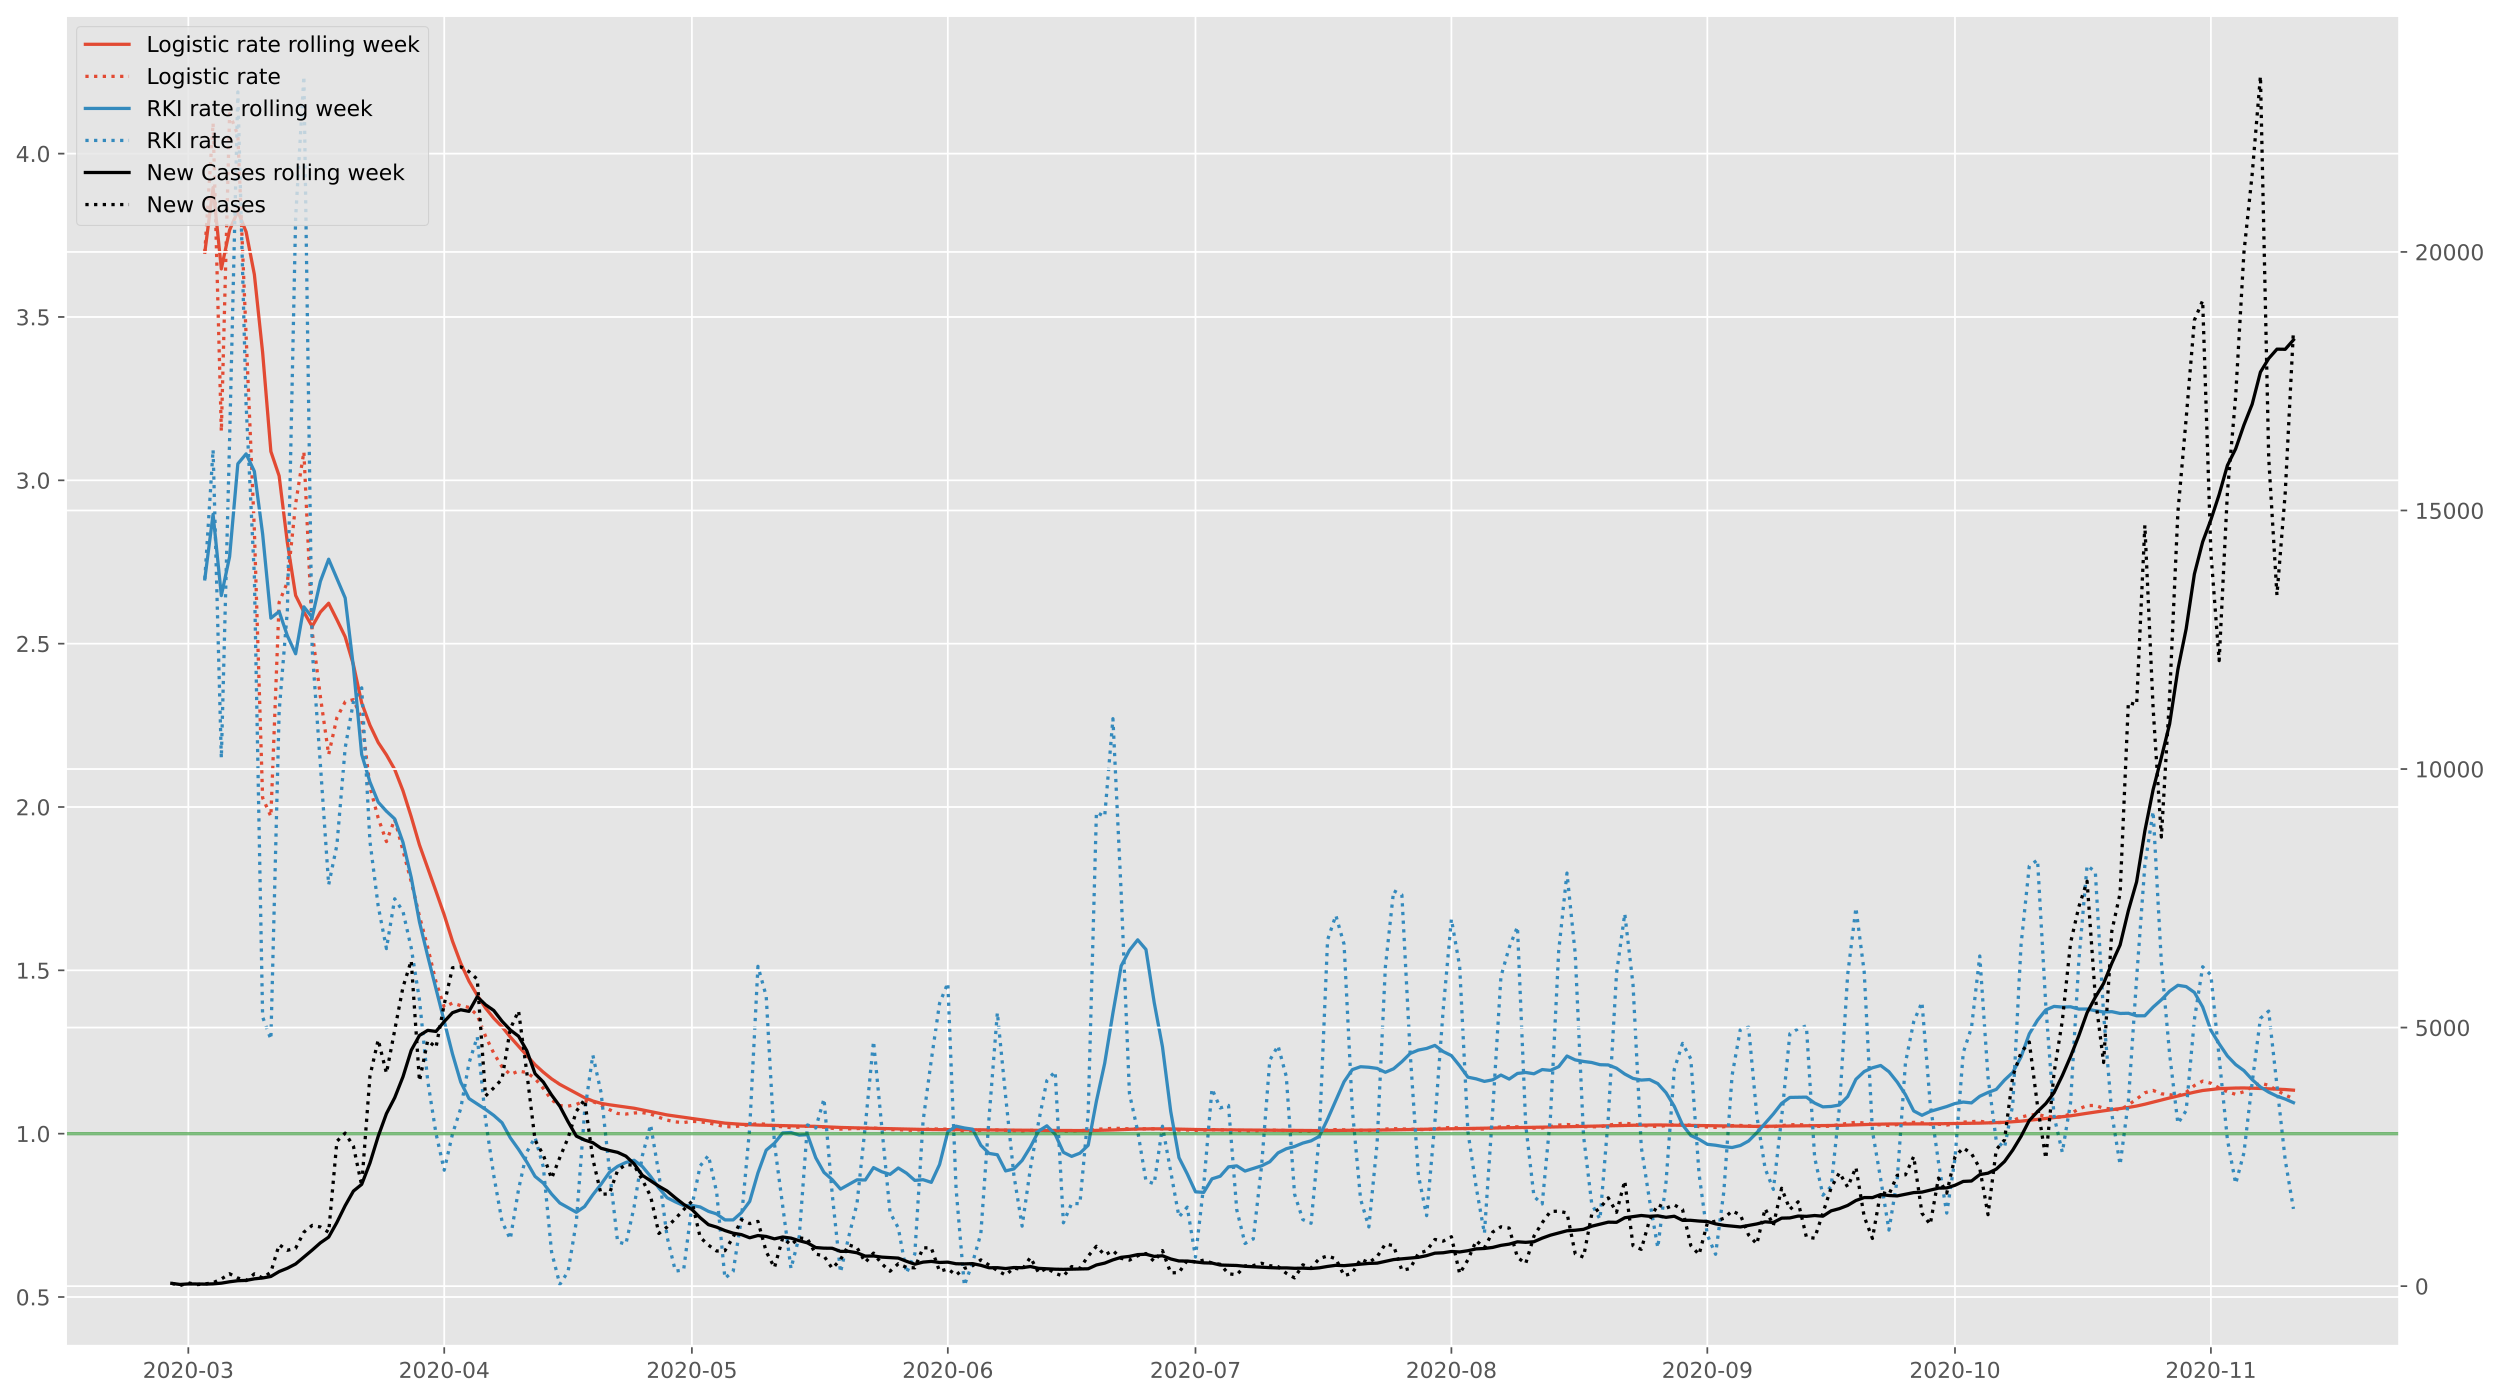 <?xml version="1.0" encoding="utf-8" standalone="no"?>
<!DOCTYPE svg PUBLIC "-//W3C//DTD SVG 1.1//EN"
  "http://www.w3.org/Graphics/SVG/1.1/DTD/svg11.dtd">
<!-- Created with matplotlib (https://matplotlib.org/) -->
<svg height="640.398pt" version="1.1" viewBox="0 0 1145.086 640.398" width="1145.086pt" xmlns="http://www.w3.org/2000/svg" xmlns:xlink="http://www.w3.org/1999/xlink">
 <defs>
  <style type="text/css">*{stroke-linecap:butt;stroke-linejoin:round;}</style>
 </defs>
 <g id="figure_1">
  <g id="patch_1">
   <path d="M 0 640.398 
L 1145.086 640.398 
L 1145.086 0 
L 0 0 
z
" style="fill:#ffffff;"/>
  </g>
  <g id="axes_1">
   <g id="patch_2">
    <path d="M 30.103 616.52 
L 1099.073 616.52 
L 1099.073 7.2 
L 30.103 7.2 
z
" style="fill:#e5e5e5;"/>
   </g>
   <g id="matplotlib.axis_1">
    <g id="xtick_1">
     <g id="line2d_1">
      <path clip-path="url(#p7c99f0909c)" d="M 86.255 616.52 
L 86.255 7.2 
" style="fill:none;stroke:#ffffff;stroke-linecap:square;stroke-width:0.8;"/>
     </g>
     <g id="line2d_2">
      <defs>
       <path d="M 0 0 
L 0 3.5 
" id="m639868a7f6" style="stroke:#555555;stroke-width:0.8;"/>
      </defs>
      <g>
       <use style="fill:#555555;stroke:#555555;stroke-width:0.8;" x="86.255" xlink:href="#m639868a7f6" y="616.52"/>
      </g>
     </g>
     <g id="text_1">
      <!-- 2020-03 -->
      <g style="fill:#555555;" transform="translate(65.364 631.118)scale(0.1 -0.1)">
       <defs>
        <path d="M 19.188 8.297 
L 53.609 8.297 
L 53.609 0 
L 7.328 0 
L 7.328 8.297 
Q 12.938 14.109 22.625 23.891 
Q 32.328 33.688 34.812 36.531 
Q 39.547 41.844 41.422 45.531 
Q 43.312 49.219 43.312 52.781 
Q 43.312 58.594 39.234 62.25 
Q 35.156 65.922 28.609 65.922 
Q 23.969 65.922 18.812 64.312 
Q 13.672 62.703 7.812 59.422 
L 7.812 69.391 
Q 13.766 71.781 18.938 73 
Q 24.125 74.219 28.422 74.219 
Q 39.75 74.219 46.484 68.547 
Q 53.219 62.891 53.219 53.422 
Q 53.219 48.922 51.531 44.891 
Q 49.859 40.875 45.406 35.406 
Q 44.188 33.984 37.641 27.219 
Q 31.109 20.453 19.188 8.297 
z
" id="DejaVuSans-50"/>
        <path d="M 31.781 66.406 
Q 24.172 66.406 20.328 58.906 
Q 16.5 51.422 16.5 36.375 
Q 16.5 21.391 20.328 13.891 
Q 24.172 6.391 31.781 6.391 
Q 39.453 6.391 43.281 13.891 
Q 47.125 21.391 47.125 36.375 
Q 47.125 51.422 43.281 58.906 
Q 39.453 66.406 31.781 66.406 
z
M 31.781 74.219 
Q 44.047 74.219 50.516 64.516 
Q 56.984 54.828 56.984 36.375 
Q 56.984 17.969 50.516 8.266 
Q 44.047 -1.422 31.781 -1.422 
Q 19.531 -1.422 13.062 8.266 
Q 6.594 17.969 6.594 36.375 
Q 6.594 54.828 13.062 64.516 
Q 19.531 74.219 31.781 74.219 
z
" id="DejaVuSans-48"/>
        <path d="M 4.891 31.391 
L 31.203 31.391 
L 31.203 23.391 
L 4.891 23.391 
z
" id="DejaVuSans-45"/>
        <path d="M 40.578 39.312 
Q 47.656 37.797 51.625 33 
Q 55.609 28.219 55.609 21.188 
Q 55.609 10.406 48.188 4.484 
Q 40.766 -1.422 27.094 -1.422 
Q 22.516 -1.422 17.656 -0.516 
Q 12.797 0.391 7.625 2.203 
L 7.625 11.719 
Q 11.719 9.328 16.594 8.109 
Q 21.484 6.891 26.812 6.891 
Q 36.078 6.891 40.938 10.547 
Q 45.797 14.203 45.797 21.188 
Q 45.797 27.641 41.281 31.266 
Q 36.766 34.906 28.719 34.906 
L 20.219 34.906 
L 20.219 43.016 
L 29.109 43.016 
Q 36.375 43.016 40.234 45.922 
Q 44.094 48.828 44.094 54.297 
Q 44.094 59.906 40.109 62.906 
Q 36.141 65.922 28.719 65.922 
Q 24.656 65.922 20.016 65.031 
Q 15.375 64.156 9.812 62.312 
L 9.812 71.094 
Q 15.438 72.656 20.344 73.438 
Q 25.25 74.219 29.594 74.219 
Q 40.828 74.219 47.359 69.109 
Q 53.906 64.016 53.906 55.328 
Q 53.906 49.266 50.438 45.094 
Q 46.969 40.922 40.578 39.312 
z
" id="DejaVuSans-51"/>
       </defs>
       <use xlink:href="#DejaVuSans-50"/>
       <use x="63.623" xlink:href="#DejaVuSans-48"/>
       <use x="127.246" xlink:href="#DejaVuSans-50"/>
       <use x="190.869" xlink:href="#DejaVuSans-48"/>
       <use x="254.492" xlink:href="#DejaVuSans-45"/>
       <use x="290.576" xlink:href="#DejaVuSans-48"/>
       <use x="354.199" xlink:href="#DejaVuSans-51"/>
      </g>
     </g>
    </g>
    <g id="xtick_2">
     <g id="line2d_3">
      <path clip-path="url(#p7c99f0909c)" d="M 203.475 616.52 
L 203.475 7.2 
" style="fill:none;stroke:#ffffff;stroke-linecap:square;stroke-width:0.8;"/>
     </g>
     <g id="line2d_4">
      <g>
       <use style="fill:#555555;stroke:#555555;stroke-width:0.8;" x="203.475" xlink:href="#m639868a7f6" y="616.52"/>
      </g>
     </g>
     <g id="text_2">
      <!-- 2020-04 -->
      <g style="fill:#555555;" transform="translate(182.584 631.118)scale(0.1 -0.1)">
       <defs>
        <path d="M 37.797 64.312 
L 12.891 25.391 
L 37.797 25.391 
z
M 35.203 72.906 
L 47.609 72.906 
L 47.609 25.391 
L 58.016 25.391 
L 58.016 17.188 
L 47.609 17.188 
L 47.609 0 
L 37.797 0 
L 37.797 17.188 
L 4.891 17.188 
L 4.891 26.703 
z
" id="DejaVuSans-52"/>
       </defs>
       <use xlink:href="#DejaVuSans-50"/>
       <use x="63.623" xlink:href="#DejaVuSans-48"/>
       <use x="127.246" xlink:href="#DejaVuSans-50"/>
       <use x="190.869" xlink:href="#DejaVuSans-48"/>
       <use x="254.492" xlink:href="#DejaVuSans-45"/>
       <use x="290.576" xlink:href="#DejaVuSans-48"/>
       <use x="354.199" xlink:href="#DejaVuSans-52"/>
      </g>
     </g>
    </g>
    <g id="xtick_3">
     <g id="line2d_5">
      <path clip-path="url(#p7c99f0909c)" d="M 316.914 616.52 
L 316.914 7.2 
" style="fill:none;stroke:#ffffff;stroke-linecap:square;stroke-width:0.8;"/>
     </g>
     <g id="line2d_6">
      <g>
       <use style="fill:#555555;stroke:#555555;stroke-width:0.8;" x="316.914" xlink:href="#m639868a7f6" y="616.52"/>
      </g>
     </g>
     <g id="text_3">
      <!-- 2020-05 -->
      <g style="fill:#555555;" transform="translate(296.022 631.118)scale(0.1 -0.1)">
       <defs>
        <path d="M 10.797 72.906 
L 49.516 72.906 
L 49.516 64.594 
L 19.828 64.594 
L 19.828 46.734 
Q 21.969 47.469 24.109 47.828 
Q 26.266 48.188 28.422 48.188 
Q 40.625 48.188 47.75 41.5 
Q 54.891 34.812 54.891 23.391 
Q 54.891 11.625 47.562 5.094 
Q 40.234 -1.422 26.906 -1.422 
Q 22.312 -1.422 17.547 -0.641 
Q 12.797 0.141 7.719 1.703 
L 7.719 11.625 
Q 12.109 9.234 16.797 8.062 
Q 21.484 6.891 26.703 6.891 
Q 35.156 6.891 40.078 11.328 
Q 45.016 15.766 45.016 23.391 
Q 45.016 31 40.078 35.438 
Q 35.156 39.891 26.703 39.891 
Q 22.75 39.891 18.812 39.016 
Q 14.891 38.141 10.797 36.281 
z
" id="DejaVuSans-53"/>
       </defs>
       <use xlink:href="#DejaVuSans-50"/>
       <use x="63.623" xlink:href="#DejaVuSans-48"/>
       <use x="127.246" xlink:href="#DejaVuSans-50"/>
       <use x="190.869" xlink:href="#DejaVuSans-48"/>
       <use x="254.492" xlink:href="#DejaVuSans-45"/>
       <use x="290.576" xlink:href="#DejaVuSans-48"/>
       <use x="354.199" xlink:href="#DejaVuSans-53"/>
      </g>
     </g>
    </g>
    <g id="xtick_4">
     <g id="line2d_7">
      <path clip-path="url(#p7c99f0909c)" d="M 434.134 616.52 
L 434.134 7.2 
" style="fill:none;stroke:#ffffff;stroke-linecap:square;stroke-width:0.8;"/>
     </g>
     <g id="line2d_8">
      <g>
       <use style="fill:#555555;stroke:#555555;stroke-width:0.8;" x="434.134" xlink:href="#m639868a7f6" y="616.52"/>
      </g>
     </g>
     <g id="text_4">
      <!-- 2020-06 -->
      <g style="fill:#555555;" transform="translate(413.242 631.118)scale(0.1 -0.1)">
       <defs>
        <path d="M 33.016 40.375 
Q 26.375 40.375 22.484 35.828 
Q 18.609 31.297 18.609 23.391 
Q 18.609 15.531 22.484 10.953 
Q 26.375 6.391 33.016 6.391 
Q 39.656 6.391 43.531 10.953 
Q 47.406 15.531 47.406 23.391 
Q 47.406 31.297 43.531 35.828 
Q 39.656 40.375 33.016 40.375 
z
M 52.594 71.297 
L 52.594 62.312 
Q 48.875 64.062 45.094 64.984 
Q 41.312 65.922 37.594 65.922 
Q 27.828 65.922 22.672 59.328 
Q 17.531 52.734 16.797 39.406 
Q 19.672 43.656 24.016 45.922 
Q 28.375 48.188 33.594 48.188 
Q 44.578 48.188 50.953 41.516 
Q 57.328 34.859 57.328 23.391 
Q 57.328 12.156 50.688 5.359 
Q 44.047 -1.422 33.016 -1.422 
Q 20.359 -1.422 13.672 8.266 
Q 6.984 17.969 6.984 36.375 
Q 6.984 53.656 15.188 63.938 
Q 23.391 74.219 37.203 74.219 
Q 40.922 74.219 44.703 73.484 
Q 48.484 72.75 52.594 71.297 
z
" id="DejaVuSans-54"/>
       </defs>
       <use xlink:href="#DejaVuSans-50"/>
       <use x="63.623" xlink:href="#DejaVuSans-48"/>
       <use x="127.246" xlink:href="#DejaVuSans-50"/>
       <use x="190.869" xlink:href="#DejaVuSans-48"/>
       <use x="254.492" xlink:href="#DejaVuSans-45"/>
       <use x="290.576" xlink:href="#DejaVuSans-48"/>
       <use x="354.199" xlink:href="#DejaVuSans-54"/>
      </g>
     </g>
    </g>
    <g id="xtick_5">
     <g id="line2d_9">
      <path clip-path="url(#p7c99f0909c)" d="M 547.572 616.52 
L 547.572 7.2 
" style="fill:none;stroke:#ffffff;stroke-linecap:square;stroke-width:0.8;"/>
     </g>
     <g id="line2d_10">
      <g>
       <use style="fill:#555555;stroke:#555555;stroke-width:0.8;" x="547.572" xlink:href="#m639868a7f6" y="616.52"/>
      </g>
     </g>
     <g id="text_5">
      <!-- 2020-07 -->
      <g style="fill:#555555;" transform="translate(526.681 631.118)scale(0.1 -0.1)">
       <defs>
        <path d="M 8.203 72.906 
L 55.078 72.906 
L 55.078 68.703 
L 28.609 0 
L 18.312 0 
L 43.219 64.594 
L 8.203 64.594 
z
" id="DejaVuSans-55"/>
       </defs>
       <use xlink:href="#DejaVuSans-50"/>
       <use x="63.623" xlink:href="#DejaVuSans-48"/>
       <use x="127.246" xlink:href="#DejaVuSans-50"/>
       <use x="190.869" xlink:href="#DejaVuSans-48"/>
       <use x="254.492" xlink:href="#DejaVuSans-45"/>
       <use x="290.576" xlink:href="#DejaVuSans-48"/>
       <use x="354.199" xlink:href="#DejaVuSans-55"/>
      </g>
     </g>
    </g>
    <g id="xtick_6">
     <g id="line2d_11">
      <path clip-path="url(#p7c99f0909c)" d="M 664.792 616.52 
L 664.792 7.2 
" style="fill:none;stroke:#ffffff;stroke-linecap:square;stroke-width:0.8;"/>
     </g>
     <g id="line2d_12">
      <g>
       <use style="fill:#555555;stroke:#555555;stroke-width:0.8;" x="664.792" xlink:href="#m639868a7f6" y="616.52"/>
      </g>
     </g>
     <g id="text_6">
      <!-- 2020-08 -->
      <g style="fill:#555555;" transform="translate(643.901 631.118)scale(0.1 -0.1)">
       <defs>
        <path d="M 31.781 34.625 
Q 24.75 34.625 20.719 30.859 
Q 16.703 27.094 16.703 20.516 
Q 16.703 13.922 20.719 10.156 
Q 24.75 6.391 31.781 6.391 
Q 38.812 6.391 42.859 10.172 
Q 46.922 13.969 46.922 20.516 
Q 46.922 27.094 42.891 30.859 
Q 38.875 34.625 31.781 34.625 
z
M 21.922 38.812 
Q 15.578 40.375 12.031 44.719 
Q 8.5 49.078 8.5 55.328 
Q 8.5 64.062 14.719 69.141 
Q 20.953 74.219 31.781 74.219 
Q 42.672 74.219 48.875 69.141 
Q 55.078 64.062 55.078 55.328 
Q 55.078 49.078 51.531 44.719 
Q 48 40.375 41.703 38.812 
Q 48.828 37.156 52.797 32.312 
Q 56.781 27.484 56.781 20.516 
Q 56.781 9.906 50.312 4.234 
Q 43.844 -1.422 31.781 -1.422 
Q 19.734 -1.422 13.25 4.234 
Q 6.781 9.906 6.781 20.516 
Q 6.781 27.484 10.781 32.312 
Q 14.797 37.156 21.922 38.812 
z
M 18.312 54.391 
Q 18.312 48.734 21.844 45.562 
Q 25.391 42.391 31.781 42.391 
Q 38.141 42.391 41.719 45.562 
Q 45.312 48.734 45.312 54.391 
Q 45.312 60.062 41.719 63.234 
Q 38.141 66.406 31.781 66.406 
Q 25.391 66.406 21.844 63.234 
Q 18.312 60.062 18.312 54.391 
z
" id="DejaVuSans-56"/>
       </defs>
       <use xlink:href="#DejaVuSans-50"/>
       <use x="63.623" xlink:href="#DejaVuSans-48"/>
       <use x="127.246" xlink:href="#DejaVuSans-50"/>
       <use x="190.869" xlink:href="#DejaVuSans-48"/>
       <use x="254.492" xlink:href="#DejaVuSans-45"/>
       <use x="290.576" xlink:href="#DejaVuSans-48"/>
       <use x="354.199" xlink:href="#DejaVuSans-56"/>
      </g>
     </g>
    </g>
    <g id="xtick_7">
     <g id="line2d_13">
      <path clip-path="url(#p7c99f0909c)" d="M 782.012 616.52 
L 782.012 7.2 
" style="fill:none;stroke:#ffffff;stroke-linecap:square;stroke-width:0.8;"/>
     </g>
     <g id="line2d_14">
      <g>
       <use style="fill:#555555;stroke:#555555;stroke-width:0.8;" x="782.012" xlink:href="#m639868a7f6" y="616.52"/>
      </g>
     </g>
     <g id="text_7">
      <!-- 2020-09 -->
      <g style="fill:#555555;" transform="translate(761.121 631.118)scale(0.1 -0.1)">
       <defs>
        <path d="M 10.984 1.516 
L 10.984 10.5 
Q 14.703 8.734 18.5 7.812 
Q 22.312 6.891 25.984 6.891 
Q 35.75 6.891 40.891 13.453 
Q 46.047 20.016 46.781 33.406 
Q 43.953 29.203 39.594 26.953 
Q 35.25 24.703 29.984 24.703 
Q 19.047 24.703 12.672 31.312 
Q 6.297 37.938 6.297 49.422 
Q 6.297 60.641 12.938 67.422 
Q 19.578 74.219 30.609 74.219 
Q 43.266 74.219 49.922 64.516 
Q 56.594 54.828 56.594 36.375 
Q 56.594 19.141 48.406 8.859 
Q 40.234 -1.422 26.422 -1.422 
Q 22.703 -1.422 18.891 -0.688 
Q 15.094 0.047 10.984 1.516 
z
M 30.609 32.422 
Q 37.25 32.422 41.125 36.953 
Q 45.016 41.5 45.016 49.422 
Q 45.016 57.281 41.125 61.844 
Q 37.25 66.406 30.609 66.406 
Q 23.969 66.406 20.094 61.844 
Q 16.219 57.281 16.219 49.422 
Q 16.219 41.5 20.094 36.953 
Q 23.969 32.422 30.609 32.422 
z
" id="DejaVuSans-57"/>
       </defs>
       <use xlink:href="#DejaVuSans-50"/>
       <use x="63.623" xlink:href="#DejaVuSans-48"/>
       <use x="127.246" xlink:href="#DejaVuSans-50"/>
       <use x="190.869" xlink:href="#DejaVuSans-48"/>
       <use x="254.492" xlink:href="#DejaVuSans-45"/>
       <use x="290.576" xlink:href="#DejaVuSans-48"/>
       <use x="354.199" xlink:href="#DejaVuSans-57"/>
      </g>
     </g>
    </g>
    <g id="xtick_8">
     <g id="line2d_15">
      <path clip-path="url(#p7c99f0909c)" d="M 895.451 616.52 
L 895.451 7.2 
" style="fill:none;stroke:#ffffff;stroke-linecap:square;stroke-width:0.8;"/>
     </g>
     <g id="line2d_16">
      <g>
       <use style="fill:#555555;stroke:#555555;stroke-width:0.8;" x="895.451" xlink:href="#m639868a7f6" y="616.52"/>
      </g>
     </g>
     <g id="text_8">
      <!-- 2020-10 -->
      <g style="fill:#555555;" transform="translate(874.559 631.118)scale(0.1 -0.1)">
       <defs>
        <path d="M 12.406 8.297 
L 28.516 8.297 
L 28.516 63.922 
L 10.984 60.406 
L 10.984 69.391 
L 28.422 72.906 
L 38.281 72.906 
L 38.281 8.297 
L 54.391 8.297 
L 54.391 0 
L 12.406 0 
z
" id="DejaVuSans-49"/>
       </defs>
       <use xlink:href="#DejaVuSans-50"/>
       <use x="63.623" xlink:href="#DejaVuSans-48"/>
       <use x="127.246" xlink:href="#DejaVuSans-50"/>
       <use x="190.869" xlink:href="#DejaVuSans-48"/>
       <use x="254.492" xlink:href="#DejaVuSans-45"/>
       <use x="290.576" xlink:href="#DejaVuSans-49"/>
       <use x="354.199" xlink:href="#DejaVuSans-48"/>
      </g>
     </g>
    </g>
    <g id="xtick_9">
     <g id="line2d_17">
      <path clip-path="url(#p7c99f0909c)" d="M 1012.671 616.52 
L 1012.671 7.2 
" style="fill:none;stroke:#ffffff;stroke-linecap:square;stroke-width:0.8;"/>
     </g>
     <g id="line2d_18">
      <g>
       <use style="fill:#555555;stroke:#555555;stroke-width:0.8;" x="1012.671" xlink:href="#m639868a7f6" y="616.52"/>
      </g>
     </g>
     <g id="text_9">
      <!-- 2020-11 -->
      <g style="fill:#555555;" transform="translate(991.779 631.118)scale(0.1 -0.1)">
       <use xlink:href="#DejaVuSans-50"/>
       <use x="63.623" xlink:href="#DejaVuSans-48"/>
       <use x="127.246" xlink:href="#DejaVuSans-50"/>
       <use x="190.869" xlink:href="#DejaVuSans-48"/>
       <use x="254.492" xlink:href="#DejaVuSans-45"/>
       <use x="290.576" xlink:href="#DejaVuSans-49"/>
       <use x="354.199" xlink:href="#DejaVuSans-49"/>
      </g>
     </g>
    </g>
   </g>
   <g id="matplotlib.axis_2">
    <g id="ytick_1">
     <g id="line2d_19">
      <path clip-path="url(#p7c99f0909c)" d="M 30.103 594.075 
L 1099.073 594.075 
" style="fill:none;stroke:#ffffff;stroke-linecap:square;stroke-width:0.8;"/>
     </g>
     <g id="line2d_20">
      <defs>
       <path d="M 0 0 
L -3.5 0 
" id="m11920b5a65" style="stroke:#555555;stroke-width:0.8;"/>
      </defs>
      <g>
       <use style="fill:#555555;stroke:#555555;stroke-width:0.8;" x="30.103" xlink:href="#m11920b5a65" y="594.075"/>
      </g>
     </g>
     <g id="text_10">
      <!-- 0.5 -->
      <g style="fill:#555555;" transform="translate(7.2 597.874)scale(0.1 -0.1)">
       <defs>
        <path d="M 10.688 12.406 
L 21 12.406 
L 21 0 
L 10.688 0 
z
" id="DejaVuSans-46"/>
       </defs>
       <use xlink:href="#DejaVuSans-48"/>
       <use x="63.623" xlink:href="#DejaVuSans-46"/>
       <use x="95.41" xlink:href="#DejaVuSans-53"/>
      </g>
     </g>
    </g>
    <g id="ytick_2">
     <g id="line2d_21">
      <path clip-path="url(#p7c99f0909c)" d="M 30.103 519.259 
L 1099.073 519.259 
" style="fill:none;stroke:#ffffff;stroke-linecap:square;stroke-width:0.8;"/>
     </g>
     <g id="line2d_22">
      <g>
       <use style="fill:#555555;stroke:#555555;stroke-width:0.8;" x="30.103" xlink:href="#m11920b5a65" y="519.259"/>
      </g>
     </g>
     <g id="text_11">
      <!-- 1.0 -->
      <g style="fill:#555555;" transform="translate(7.2 523.059)scale(0.1 -0.1)">
       <use xlink:href="#DejaVuSans-49"/>
       <use x="63.623" xlink:href="#DejaVuSans-46"/>
       <use x="95.41" xlink:href="#DejaVuSans-48"/>
      </g>
     </g>
    </g>
    <g id="ytick_3">
     <g id="line2d_23">
      <path clip-path="url(#p7c99f0909c)" d="M 30.103 444.444 
L 1099.073 444.444 
" style="fill:none;stroke:#ffffff;stroke-linecap:square;stroke-width:0.8;"/>
     </g>
     <g id="line2d_24">
      <g>
       <use style="fill:#555555;stroke:#555555;stroke-width:0.8;" x="30.103" xlink:href="#m11920b5a65" y="444.444"/>
      </g>
     </g>
     <g id="text_12">
      <!-- 1.5 -->
      <g style="fill:#555555;" transform="translate(7.2 448.243)scale(0.1 -0.1)">
       <use xlink:href="#DejaVuSans-49"/>
       <use x="63.623" xlink:href="#DejaVuSans-46"/>
       <use x="95.41" xlink:href="#DejaVuSans-53"/>
      </g>
     </g>
    </g>
    <g id="ytick_4">
     <g id="line2d_25">
      <path clip-path="url(#p7c99f0909c)" d="M 30.103 369.628 
L 1099.073 369.628 
" style="fill:none;stroke:#ffffff;stroke-linecap:square;stroke-width:0.8;"/>
     </g>
     <g id="line2d_26">
      <g>
       <use style="fill:#555555;stroke:#555555;stroke-width:0.8;" x="30.103" xlink:href="#m11920b5a65" y="369.628"/>
      </g>
     </g>
     <g id="text_13">
      <!-- 2.0 -->
      <g style="fill:#555555;" transform="translate(7.2 373.428)scale(0.1 -0.1)">
       <use xlink:href="#DejaVuSans-50"/>
       <use x="63.623" xlink:href="#DejaVuSans-46"/>
       <use x="95.41" xlink:href="#DejaVuSans-48"/>
      </g>
     </g>
    </g>
    <g id="ytick_5">
     <g id="line2d_27">
      <path clip-path="url(#p7c99f0909c)" d="M 30.103 294.813 
L 1099.073 294.813 
" style="fill:none;stroke:#ffffff;stroke-linecap:square;stroke-width:0.8;"/>
     </g>
     <g id="line2d_28">
      <g>
       <use style="fill:#555555;stroke:#555555;stroke-width:0.8;" x="30.103" xlink:href="#m11920b5a65" y="294.813"/>
      </g>
     </g>
     <g id="text_14">
      <!-- 2.5 -->
      <g style="fill:#555555;" transform="translate(7.2 298.612)scale(0.1 -0.1)">
       <use xlink:href="#DejaVuSans-50"/>
       <use x="63.623" xlink:href="#DejaVuSans-46"/>
       <use x="95.41" xlink:href="#DejaVuSans-53"/>
      </g>
     </g>
    </g>
    <g id="ytick_6">
     <g id="line2d_29">
      <path clip-path="url(#p7c99f0909c)" d="M 30.103 219.997 
L 1099.073 219.997 
" style="fill:none;stroke:#ffffff;stroke-linecap:square;stroke-width:0.8;"/>
     </g>
     <g id="line2d_30">
      <g>
       <use style="fill:#555555;stroke:#555555;stroke-width:0.8;" x="30.103" xlink:href="#m11920b5a65" y="219.997"/>
      </g>
     </g>
     <g id="text_15">
      <!-- 3.0 -->
      <g style="fill:#555555;" transform="translate(7.2 223.796)scale(0.1 -0.1)">
       <use xlink:href="#DejaVuSans-51"/>
       <use x="63.623" xlink:href="#DejaVuSans-46"/>
       <use x="95.41" xlink:href="#DejaVuSans-48"/>
      </g>
     </g>
    </g>
    <g id="ytick_7">
     <g id="line2d_31">
      <path clip-path="url(#p7c99f0909c)" d="M 30.103 145.182 
L 1099.073 145.182 
" style="fill:none;stroke:#ffffff;stroke-linecap:square;stroke-width:0.8;"/>
     </g>
     <g id="line2d_32">
      <g>
       <use style="fill:#555555;stroke:#555555;stroke-width:0.8;" x="30.103" xlink:href="#m11920b5a65" y="145.182"/>
      </g>
     </g>
     <g id="text_16">
      <!-- 3.5 -->
      <g style="fill:#555555;" transform="translate(7.2 148.981)scale(0.1 -0.1)">
       <use xlink:href="#DejaVuSans-51"/>
       <use x="63.623" xlink:href="#DejaVuSans-46"/>
       <use x="95.41" xlink:href="#DejaVuSans-53"/>
      </g>
     </g>
    </g>
    <g id="ytick_8">
     <g id="line2d_33">
      <path clip-path="url(#p7c99f0909c)" d="M 30.103 70.366 
L 1099.073 70.366 
" style="fill:none;stroke:#ffffff;stroke-linecap:square;stroke-width:0.8;"/>
     </g>
     <g id="line2d_34">
      <g>
       <use style="fill:#555555;stroke:#555555;stroke-width:0.8;" x="30.103" xlink:href="#m11920b5a65" y="70.366"/>
      </g>
     </g>
     <g id="text_17">
      <!-- 4.0 -->
      <g style="fill:#555555;" transform="translate(7.2 74.165)scale(0.1 -0.1)">
       <use xlink:href="#DejaVuSans-52"/>
       <use x="63.623" xlink:href="#DejaVuSans-46"/>
       <use x="95.41" xlink:href="#DejaVuSans-48"/>
      </g>
     </g>
    </g>
   </g>
   <g id="line2d_35">
    <path clip-path="url(#p7c99f0909c)" d="M 93.818 115.537 
L 97.599 85.937 
L 101.38 123.162 
L 105.162 105.377 
L 108.943 96.695 
L 112.724 106.204 
L 116.506 125.719 
L 120.287 161.416 
L 124.068 206.789 
L 127.849 217.973 
L 131.631 248.631 
L 135.412 272.74 
L 139.193 280.334 
L 142.975 286.953 
L 146.756 280.35 
L 150.537 276.305 
L 154.318 283.847 
L 158.1 291.685 
L 161.881 304.503 
L 165.662 321.972 
L 169.444 332.153 
L 173.225 340.084 
L 177.006 345.774 
L 180.787 352.43 
L 184.569 362.177 
L 188.35 374.089 
L 192.131 387.008 
L 199.694 408.227 
L 203.475 419.058 
L 207.256 431.074 
L 211.038 441.203 
L 214.819 449.429 
L 218.6 455.915 
L 222.382 461.719 
L 226.163 466.392 
L 229.944 470.299 
L 233.725 474.98 
L 245.069 487.67 
L 248.851 491.094 
L 252.632 494.146 
L 256.413 496.685 
L 267.757 502.79 
L 271.538 504.294 
L 275.32 505.377 
L 279.101 506.014 
L 290.445 507.608 
L 305.57 510.681 
L 332.039 514.437 
L 339.602 514.965 
L 347.164 515.31 
L 373.633 515.928 
L 384.977 516.415 
L 400.102 516.803 
L 422.79 517.322 
L 430.352 517.404 
L 437.915 517.403 
L 479.509 517.773 
L 498.416 517.857 
L 509.759 517.559 
L 521.103 517.123 
L 528.666 517.029 
L 536.228 517.095 
L 551.354 517.436 
L 604.292 517.85 
L 634.542 517.563 
L 717.73 516.073 
L 747.981 515.411 
L 759.324 515.265 
L 774.45 515.47 
L 804.7 515.929 
L 842.513 515.461 
L 857.638 514.971 
L 865.2 514.829 
L 884.107 514.774 
L 906.795 514.434 
L 918.139 514.067 
L 925.701 513.529 
L 940.826 511.889 
L 948.389 511.077 
L 955.951 509.92 
L 963.514 508.797 
L 974.858 507.251 
L 978.639 506.604 
L 982.42 505.767 
L 993.764 502.888 
L 1001.327 501.135 
L 1005.108 500.25 
L 1008.889 499.487 
L 1016.452 498.641 
L 1024.015 498.363 
L 1027.796 498.321 
L 1035.358 498.545 
L 1046.702 499.046 
L 1050.484 499.335 
L 1050.484 499.335 
" style="fill:none;stroke:#e24a33;stroke-linecap:square;stroke-width:1.5;"/>
   </g>
   <g id="line2d_36">
    <path clip-path="url(#p7c99f0909c)" d="M 93.818 115.537 
L 97.599 56.338 
L 101.38 197.611 
L 105.162 52.023 
L 108.943 61.967 
L 112.724 153.747 
L 116.506 242.814 
L 120.287 365.411 
L 124.068 373.954 
L 127.849 275.897 
L 131.631 266.628 
L 135.412 230.728 
L 139.193 206.906 
L 142.975 289.149 
L 146.756 319.184 
L 150.537 345.641 
L 154.318 328.69 
L 158.1 321.493 
L 161.881 320.46 
L 165.662 329.184 
L 169.444 360.418 
L 173.225 374.703 
L 177.006 385.467 
L 180.787 375.287 
L 188.35 403.845 
L 192.131 419.614 
L 195.913 433.947 
L 199.694 449.707 
L 203.475 461.284 
L 207.256 459.399 
L 211.038 460.624 
L 214.819 461.428 
L 218.6 465.013 
L 222.382 474.58 
L 226.163 482.414 
L 229.944 488.633 
L 233.725 492.164 
L 237.507 490.609 
L 241.288 491.25 
L 245.069 494.036 
L 248.851 498.551 
L 252.632 503.78 
L 256.413 506.406 
L 260.194 506.64 
L 263.976 505.864 
L 267.757 504.25 
L 271.538 504.566 
L 275.32 506.132 
L 279.101 508.237 
L 282.882 510.009 
L 286.663 510.276 
L 290.445 509.788 
L 294.226 509.617 
L 298.007 510.271 
L 301.789 511.756 
L 305.57 513.053 
L 309.351 513.868 
L 313.133 514.174 
L 316.914 513.604 
L 320.695 513.832 
L 324.476 514.358 
L 328.258 515.151 
L 332.039 516.076 
L 335.82 516.089 
L 347.164 514.671 
L 350.945 514.949 
L 354.727 515.814 
L 358.508 516.082 
L 362.289 516.504 
L 366.071 516.277 
L 369.852 515.79 
L 377.414 516.281 
L 381.196 516.808 
L 384.977 517.164 
L 400.102 516.684 
L 407.665 517.398 
L 411.446 517.425 
L 415.227 517.662 
L 419.009 517.73 
L 422.79 517.351 
L 426.571 517.098 
L 434.134 517.184 
L 437.915 517.629 
L 441.696 517.96 
L 449.259 517.73 
L 453.04 517.571 
L 456.821 517.607 
L 468.165 517.962 
L 471.947 517.756 
L 479.509 517.724 
L 483.29 517.783 
L 487.072 518.079 
L 498.416 517.719 
L 502.197 517.255 
L 509.759 516.808 
L 513.541 516.848 
L 517.322 517.067 
L 532.447 517.044 
L 540.01 517.599 
L 543.791 517.585 
L 547.572 517.76 
L 555.135 517.429 
L 558.916 517.49 
L 570.26 517.932 
L 574.041 517.953 
L 581.604 517.665 
L 589.166 517.791 
L 592.948 518.007 
L 600.51 518.017 
L 611.854 517.397 
L 626.979 517.833 
L 630.761 517.56 
L 634.542 517.141 
L 638.323 516.952 
L 653.448 517.453 
L 661.011 516.634 
L 664.792 516.406 
L 672.355 517.026 
L 676.136 517.026 
L 679.917 517.185 
L 683.699 516.612 
L 687.48 516.161 
L 691.261 515.998 
L 695.043 516.139 
L 698.824 516.579 
L 702.605 516.716 
L 706.386 516.653 
L 713.949 515.341 
L 717.73 515.045 
L 721.512 515.477 
L 725.293 516.1 
L 732.855 516.105 
L 736.637 515.386 
L 740.418 514.813 
L 744.199 514.407 
L 747.981 514.915 
L 751.762 515.595 
L 755.543 515.71 
L 759.324 516.029 
L 766.887 515.026 
L 770.668 514.916 
L 778.231 516.026 
L 785.793 516.414 
L 789.575 516.094 
L 793.356 515.578 
L 797.137 515.494 
L 800.919 515.673 
L 804.7 515.99 
L 808.481 515.976 
L 812.262 516.111 
L 816.044 515.577 
L 819.825 515.185 
L 823.606 515.126 
L 827.388 515.276 
L 831.169 515.865 
L 834.95 515.925 
L 838.731 515.782 
L 842.513 515.071 
L 850.075 514.022 
L 853.857 514.369 
L 857.638 515.12 
L 861.419 515.196 
L 865.2 515.515 
L 868.982 515.088 
L 872.763 514.42 
L 876.544 514.07 
L 880.326 514.292 
L 884.107 514.836 
L 887.888 514.896 
L 891.67 515.302 
L 895.451 514.739 
L 899.232 513.974 
L 906.795 513.535 
L 910.576 514.152 
L 914.357 514.206 
L 918.139 514.106 
L 921.92 513.244 
L 925.701 511.701 
L 929.482 510.726 
L 933.264 510.473 
L 937.045 511.344 
L 940.826 511.629 
L 944.608 511.531 
L 948.389 510.133 
L 952.17 507.946 
L 955.951 506.382 
L 959.733 506.356 
L 963.514 507.6 
L 971.077 508.336 
L 974.858 506.117 
L 978.639 503.418 
L 982.42 500.524 
L 986.202 499.455 
L 989.983 500.98 
L 997.546 501.868 
L 1001.327 500.317 
L 1005.108 497.225 
L 1008.889 495.18 
L 1012.671 496.153 
L 1016.452 498.358 
L 1020.233 500.071 
L 1024.015 501.24 
L 1027.796 500.023 
L 1031.577 497.803 
L 1035.358 496.169 
L 1039.14 497.103 
L 1042.921 499.439 
L 1046.702 501.549 
L 1050.484 503.259 
L 1050.484 503.259 
" style="fill:none;stroke:#e24a33;stroke-dasharray:1.5,2.475;stroke-dashoffset:0;stroke-width:1.5;"/>
   </g>
   <g id="line2d_37">
    <path clip-path="url(#p7c99f0909c)" d="M 93.818 265.169 
L 97.599 235.569 
L 101.38 272.793 
L 105.162 255.009 
L 108.943 212.43 
L 112.724 207.897 
L 116.506 215.89 
L 120.287 244.548 
L 124.068 283.13 
L 127.849 280.082 
L 131.631 291.207 
L 135.412 299.44 
L 139.193 277.963 
L 142.975 282.744 
L 146.756 266.252 
L 150.537 256.139 
L 158.1 273.88 
L 161.881 305.553 
L 165.662 345.575 
L 169.444 358.157 
L 173.225 367.401 
L 177.006 371.576 
L 180.787 375.093 
L 184.569 385.79 
L 188.35 401.889 
L 192.131 422.304 
L 195.913 437.975 
L 207.256 482.74 
L 211.038 495.632 
L 214.819 503.173 
L 222.382 508.141 
L 226.163 510.889 
L 229.944 514.247 
L 233.725 521.13 
L 237.507 526.434 
L 241.288 532.252 
L 245.069 538.827 
L 248.851 541.908 
L 252.632 546.904 
L 256.413 551.024 
L 263.976 555.265 
L 267.757 552.647 
L 271.538 547.262 
L 275.32 542.41 
L 279.101 537.023 
L 282.882 534.235 
L 286.663 532.443 
L 290.445 531.454 
L 294.226 534.307 
L 298.007 538.862 
L 301.789 544.173 
L 305.57 548.592 
L 309.351 550.506 
L 313.133 552.192 
L 316.914 552.141 
L 320.695 552.818 
L 324.476 554.832 
L 328.258 556.043 
L 332.039 558.739 
L 335.82 558.758 
L 339.602 555.39 
L 343.383 550.295 
L 347.164 537.234 
L 350.945 526.804 
L 354.727 523.624 
L 358.508 518.916 
L 362.289 518.727 
L 366.071 519.915 
L 369.852 519.708 
L 373.633 530.285 
L 377.414 537.004 
L 381.196 540.328 
L 384.977 544.654 
L 392.54 540.406 
L 396.321 540.481 
L 400.102 534.809 
L 403.883 536.717 
L 407.665 537.896 
L 411.446 534.981 
L 415.227 537.359 
L 419.009 540.666 
L 422.79 540.338 
L 426.571 541.559 
L 430.352 533.404 
L 434.134 518.386 
L 437.915 515.825 
L 441.696 516.645 
L 445.478 517.205 
L 449.259 524.569 
L 453.04 528.305 
L 456.821 528.912 
L 460.603 536.315 
L 464.384 535.416 
L 468.165 531.529 
L 471.947 525.376 
L 475.728 518.057 
L 479.509 515.668 
L 483.29 519.523 
L 487.072 527.805 
L 490.853 529.665 
L 494.634 528.196 
L 498.416 524.59 
L 502.197 504.34 
L 505.978 487.067 
L 509.759 463.98 
L 513.541 442.421 
L 517.322 435.23 
L 521.103 430.481 
L 524.885 434.889 
L 528.666 459.196 
L 532.447 479.461 
L 536.228 509.052 
L 540.01 530.226 
L 543.791 537.662 
L 547.572 545.9 
L 551.354 546.16 
L 555.135 539.946 
L 558.916 538.751 
L 562.697 534.466 
L 566.479 534.002 
L 570.26 536.381 
L 577.823 534.002 
L 581.604 532.134 
L 585.385 528.06 
L 589.166 526.163 
L 592.948 525.137 
L 596.729 523.573 
L 600.51 522.545 
L 604.292 520.496 
L 608.073 512.62 
L 615.636 495.446 
L 619.417 489.918 
L 623.198 488.596 
L 626.979 488.836 
L 630.761 489.358 
L 634.542 491.139 
L 638.323 489.529 
L 642.105 486.292 
L 645.886 482.537 
L 649.667 480.965 
L 653.448 480.226 
L 657.23 478.831 
L 661.011 481.643 
L 664.792 483.503 
L 668.574 488.178 
L 672.355 493.378 
L 676.136 494.154 
L 679.917 495.321 
L 683.699 494.6 
L 687.48 492.408 
L 691.261 494.262 
L 695.043 491.677 
L 698.824 491.223 
L 702.605 491.832 
L 706.386 489.899 
L 710.168 490.263 
L 713.949 488.571 
L 717.73 483.702 
L 721.512 485.477 
L 725.293 486.177 
L 729.074 486.669 
L 732.855 487.668 
L 736.637 487.782 
L 740.418 489.283 
L 744.199 491.942 
L 747.981 493.95 
L 751.762 494.714 
L 755.543 494.466 
L 759.324 496.331 
L 763.106 500.499 
L 766.887 506.751 
L 770.668 515.235 
L 774.45 520.094 
L 778.231 521.851 
L 782.012 524.127 
L 785.793 524.557 
L 789.575 525.192 
L 793.356 525.599 
L 797.137 524.684 
L 800.919 522.61 
L 804.7 518.81 
L 812.262 510.217 
L 816.044 505.382 
L 819.825 502.653 
L 827.388 502.523 
L 831.169 505.238 
L 834.95 506.981 
L 838.731 506.788 
L 842.513 506.128 
L 846.294 502.264 
L 850.075 494.351 
L 853.857 490.808 
L 857.638 489.081 
L 861.419 488.035 
L 865.2 490.886 
L 868.982 495.617 
L 872.763 501.386 
L 876.544 508.843 
L 880.326 510.84 
L 884.107 509.059 
L 891.67 506.836 
L 895.451 505.453 
L 899.232 504.79 
L 903.013 505.165 
L 906.795 502.139 
L 910.576 500.381 
L 914.357 498.988 
L 918.139 494.71 
L 921.92 491.171 
L 925.701 484.113 
L 929.482 473.55 
L 933.264 467.26 
L 937.045 462.58 
L 940.826 460.963 
L 944.608 461.265 
L 948.389 461.147 
L 952.17 462.191 
L 955.951 462.157 
L 959.733 462.941 
L 963.514 463.508 
L 967.295 463.379 
L 971.077 464.191 
L 974.858 464.109 
L 978.639 465.267 
L 982.42 465.241 
L 986.202 461.286 
L 989.983 457.919 
L 993.764 453.996 
L 997.546 451.3 
L 1001.327 451.889 
L 1005.108 454.577 
L 1008.889 461.226 
L 1012.671 471.928 
L 1016.452 478.093 
L 1020.233 483.684 
L 1024.015 487.623 
L 1027.796 490.386 
L 1031.577 494.501 
L 1035.358 497.876 
L 1039.14 500.24 
L 1042.921 502.079 
L 1046.702 503.402 
L 1050.484 505.052 
L 1050.484 505.052 
" style="fill:none;stroke:#348abd;stroke-linecap:square;stroke-width:1.5;"/>
   </g>
   <g id="line2d_38">
    <path clip-path="url(#p7c99f0909c)" d="M 93.818 265.169 
L 97.599 205.969 
L 101.38 347.243 
L 105.162 201.655 
L 108.943 42.114 
L 112.724 185.234 
L 116.506 263.845 
L 120.287 465.776 
L 124.068 476.044 
L 127.849 325.908 
L 131.631 279.526 
L 135.412 99.746 
L 139.193 34.896 
L 142.975 297.312 
L 146.756 350.331 
L 150.537 405.255 
L 154.318 387.057 
L 158.1 342.561 
L 161.881 321.457 
L 165.662 315.05 
L 169.444 385.39 
L 173.225 415.036 
L 177.006 434.48 
L 180.787 411.678 
L 184.569 417.442 
L 188.35 434.148 
L 192.131 457.958 
L 195.913 495.082 
L 199.694 519.191 
L 203.475 535.973 
L 207.256 519.388 
L 211.038 507.686 
L 214.819 486.932 
L 218.6 474.937 
L 222.382 512.882 
L 226.163 538.426 
L 229.944 559.481 
L 233.725 567.563 
L 237.507 544.815 
L 241.288 527.657 
L 245.069 520.966 
L 248.851 534.451 
L 252.632 573.397 
L 256.413 588.316 
L 260.194 582.404 
L 263.976 559.662 
L 267.757 509.33 
L 271.538 483.276 
L 275.32 500.486 
L 279.101 535.684 
L 282.882 568.801 
L 286.663 569.862 
L 290.445 552.74 
L 294.226 529.3 
L 298.007 515.163 
L 301.789 537.658 
L 305.57 566.617 
L 309.351 582.204 
L 313.133 581.663 
L 316.914 552.381 
L 320.695 534.037 
L 324.476 529.267 
L 328.258 546.135 
L 332.039 585.484 
L 335.82 582.335 
L 339.602 558.093 
L 343.383 516.714 
L 347.164 442.611 
L 350.945 456.254 
L 354.727 523.88 
L 362.289 581.013 
L 366.071 566.411 
L 369.852 515.265 
L 373.633 516.647 
L 377.414 503.292 
L 381.196 547.145 
L 384.977 582.801 
L 388.758 566.432 
L 392.54 551.257 
L 396.321 515.79 
L 400.102 476.944 
L 407.665 555.403 
L 411.446 562.394 
L 415.227 583.079 
L 419.009 574.401 
L 422.79 513.498 
L 426.571 485.488 
L 430.352 459.565 
L 434.134 450.279 
L 437.915 544.462 
L 441.696 588.824 
L 445.478 578.321 
L 449.259 565.047 
L 453.04 511.635 
L 456.821 463.817 
L 460.603 502.102 
L 464.384 538.169 
L 468.165 561.61 
L 471.947 535.255 
L 475.728 513.815 
L 479.509 494.909 
L 483.29 490.8 
L 487.072 560.077 
L 490.853 551.186 
L 494.634 551.331 
L 498.416 510.014 
L 502.197 372.062 
L 505.978 373.995 
L 509.759 329.194 
L 513.541 409.163 
L 517.322 500.853 
L 521.103 518.086 
L 524.885 540.87 
L 528.666 542.209 
L 532.447 515.853 
L 540.01 557.38 
L 543.791 552.904 
L 547.572 575.756 
L 551.354 542.69 
L 555.135 498.71 
L 558.916 507.486 
L 562.697 506.336 
L 566.479 554.136 
L 570.26 569.554 
L 574.041 567.48 
L 577.823 534.316 
L 581.604 485.632 
L 585.385 478.965 
L 589.166 493.059 
L 592.948 546.954 
L 596.729 558.602 
L 600.51 560.287 
L 604.292 519.975 
L 608.073 430.495 
L 611.854 419.255 
L 615.636 432.55 
L 619.417 508.263 
L 623.198 549.345 
L 626.979 561.968 
L 630.761 523.632 
L 634.542 442.96 
L 638.323 407.982 
L 642.105 409.893 
L 645.886 481.977 
L 649.667 538.344 
L 653.448 556.796 
L 657.23 513.868 
L 661.011 462.639 
L 664.792 421.007 
L 668.574 442.614 
L 672.355 518.382 
L 676.136 543.77 
L 679.917 564.969 
L 683.699 508.82 
L 687.48 447.292 
L 691.261 433.988 
L 695.043 424.516 
L 698.824 515.205 
L 702.605 548.032 
L 706.386 551.437 
L 710.168 511.37 
L 713.949 435.448 
L 717.73 399.904 
L 721.512 436.946 
L 725.293 520.104 
L 729.074 551.475 
L 732.855 558.431 
L 736.637 512.163 
L 740.418 445.959 
L 744.199 418.518 
L 747.981 450.999 
L 751.762 525.455 
L 755.543 549.736 
L 759.324 571.489 
L 763.106 541.339 
L 766.887 489.72 
L 770.668 477.905 
L 774.45 485.01 
L 778.231 537.757 
L 782.012 565.672 
L 785.793 574.496 
L 789.575 545.785 
L 793.356 492.565 
L 797.137 471.503 
L 800.919 470.491 
L 804.7 511.157 
L 808.481 535.228 
L 812.262 544.789 
L 816.044 511.938 
L 819.825 473.463 
L 823.606 471.195 
L 827.388 469.895 
L 831.169 530.16 
L 834.95 547.425 
L 838.731 543.44 
L 842.513 507.322 
L 846.294 446.408 
L 850.075 415.809 
L 853.857 445.093 
L 857.638 518.072 
L 861.419 540.096 
L 865.2 563.403 
L 868.982 540.434 
L 872.763 486.793 
L 876.544 468.008 
L 880.326 459.07 
L 884.107 505.612 
L 887.888 532.314 
L 891.67 555.62 
L 895.451 530.756 
L 899.232 482.15 
L 903.013 470.637 
L 906.795 437.884 
L 910.576 493.308 
L 914.357 522.561 
L 918.139 525.676 
L 921.92 505.981 
L 925.701 432.747 
L 929.482 396.691 
L 933.264 393.856 
L 937.045 460.543 
L 940.826 511.246 
L 944.608 527.788 
L 948.389 505.16 
L 952.17 440.055 
L 955.951 396.453 
L 959.733 399.34 
L 963.514 464.514 
L 967.295 510.343 
L 971.077 533.476 
L 974.858 504.585 
L 978.639 448.155 
L 982.42 396.271 
L 986.202 371.66 
L 989.983 440.939 
L 993.764 482.887 
L 997.546 514.601 
L 1001.327 508.712 
L 1005.108 466.97 
L 1008.889 442.81 
L 1012.671 446.58 
L 1020.233 522.026 
L 1024.015 542.17 
L 1027.796 528.056 
L 1031.577 495.773 
L 1035.358 466.434 
L 1039.14 463.13 
L 1046.702 531.283 
L 1050.484 553.72 
L 1050.484 553.72 
" style="fill:none;stroke:#348abd;stroke-dasharray:1.5,2.475;stroke-dashoffset:0;stroke-width:1.5;"/>
   </g>
   <g id="line2d_39">
    <path clip-path="url(#p7c99f0909c)" d="M 30.103 519.259 
L 1099.073 519.259 
" style="fill:none;stroke:#008000;stroke-linecap:square;stroke-opacity:0.5;stroke-width:1.5;"/>
   </g>
   <g id="patch_3">
    <path d="M 30.103 616.52 
L 30.103 7.2 
" style="fill:none;stroke:#ffffff;stroke-linecap:square;stroke-linejoin:miter;"/>
   </g>
   <g id="patch_4">
    <path d="M 1099.073 616.52 
L 1099.073 7.2 
" style="fill:none;stroke:#ffffff;stroke-linecap:square;stroke-linejoin:miter;"/>
   </g>
   <g id="patch_5">
    <path d="M 30.103 616.52 
L 1099.073 616.52 
" style="fill:none;stroke:#ffffff;stroke-linecap:square;stroke-linejoin:miter;"/>
   </g>
   <g id="patch_6">
    <path d="M 30.103 7.2 
L 1099.073 7.2 
" style="fill:none;stroke:#ffffff;stroke-linecap:square;stroke-linejoin:miter;"/>
   </g>
  </g>
  <g id="axes_2">
   <g id="matplotlib.axis_3">
    <g id="ytick_9">
     <g id="line2d_40">
      <path clip-path="url(#p7c99f0909c)" d="M 30.103 589.084 
L 1099.073 589.084 
" style="fill:none;stroke:#ffffff;stroke-linecap:square;stroke-width:0.8;"/>
     </g>
     <g id="line2d_41">
      <defs>
       <path d="M 0 0 
L 3.5 0 
" id="maece3263bc" style="stroke:#555555;stroke-width:0.8;"/>
      </defs>
      <g>
       <use style="fill:#555555;stroke:#555555;stroke-width:0.8;" x="1099.073" xlink:href="#maece3263bc" y="589.084"/>
      </g>
     </g>
     <g id="text_18">
      <!-- 0 -->
      <g style="fill:#555555;" transform="translate(1106.073 592.883)scale(0.1 -0.1)">
       <use xlink:href="#DejaVuSans-48"/>
      </g>
     </g>
    </g>
    <g id="ytick_10">
     <g id="line2d_42">
      <path clip-path="url(#p7c99f0909c)" d="M 30.103 470.663 
L 1099.073 470.663 
" style="fill:none;stroke:#ffffff;stroke-linecap:square;stroke-width:0.8;"/>
     </g>
     <g id="line2d_43">
      <g>
       <use style="fill:#555555;stroke:#555555;stroke-width:0.8;" x="1099.073" xlink:href="#maece3263bc" y="470.663"/>
      </g>
     </g>
     <g id="text_19">
      <!-- 5000 -->
      <g style="fill:#555555;" transform="translate(1106.073 474.462)scale(0.1 -0.1)">
       <use xlink:href="#DejaVuSans-53"/>
       <use x="63.623" xlink:href="#DejaVuSans-48"/>
       <use x="127.246" xlink:href="#DejaVuSans-48"/>
       <use x="190.869" xlink:href="#DejaVuSans-48"/>
      </g>
     </g>
    </g>
    <g id="ytick_11">
     <g id="line2d_44">
      <path clip-path="url(#p7c99f0909c)" d="M 30.103 352.242 
L 1099.073 352.242 
" style="fill:none;stroke:#ffffff;stroke-linecap:square;stroke-width:0.8;"/>
     </g>
     <g id="line2d_45">
      <g>
       <use style="fill:#555555;stroke:#555555;stroke-width:0.8;" x="1099.073" xlink:href="#maece3263bc" y="352.242"/>
      </g>
     </g>
     <g id="text_20">
      <!-- 10000 -->
      <g style="fill:#555555;" transform="translate(1106.073 356.041)scale(0.1 -0.1)">
       <use xlink:href="#DejaVuSans-49"/>
       <use x="63.623" xlink:href="#DejaVuSans-48"/>
       <use x="127.246" xlink:href="#DejaVuSans-48"/>
       <use x="190.869" xlink:href="#DejaVuSans-48"/>
       <use x="254.492" xlink:href="#DejaVuSans-48"/>
      </g>
     </g>
    </g>
    <g id="ytick_12">
     <g id="line2d_46">
      <path clip-path="url(#p7c99f0909c)" d="M 30.103 233.82 
L 1099.073 233.82 
" style="fill:none;stroke:#ffffff;stroke-linecap:square;stroke-width:0.8;"/>
     </g>
     <g id="line2d_47">
      <g>
       <use style="fill:#555555;stroke:#555555;stroke-width:0.8;" x="1099.073" xlink:href="#maece3263bc" y="233.82"/>
      </g>
     </g>
     <g id="text_21">
      <!-- 15000 -->
      <g style="fill:#555555;" transform="translate(1106.073 237.62)scale(0.1 -0.1)">
       <use xlink:href="#DejaVuSans-49"/>
       <use x="63.623" xlink:href="#DejaVuSans-53"/>
       <use x="127.246" xlink:href="#DejaVuSans-48"/>
       <use x="190.869" xlink:href="#DejaVuSans-48"/>
       <use x="254.492" xlink:href="#DejaVuSans-48"/>
      </g>
     </g>
    </g>
    <g id="ytick_13">
     <g id="line2d_48">
      <path clip-path="url(#p7c99f0909c)" d="M 30.103 115.399 
L 1099.073 115.399 
" style="fill:none;stroke:#ffffff;stroke-linecap:square;stroke-width:0.8;"/>
     </g>
     <g id="line2d_49">
      <g>
       <use style="fill:#555555;stroke:#555555;stroke-width:0.8;" x="1099.073" xlink:href="#maece3263bc" y="115.399"/>
      </g>
     </g>
     <g id="text_22">
      <!-- 20000 -->
      <g style="fill:#555555;" transform="translate(1106.073 119.198)scale(0.1 -0.1)">
       <use xlink:href="#DejaVuSans-50"/>
       <use x="63.623" xlink:href="#DejaVuSans-48"/>
       <use x="127.246" xlink:href="#DejaVuSans-48"/>
       <use x="190.869" xlink:href="#DejaVuSans-48"/>
       <use x="254.492" xlink:href="#DejaVuSans-48"/>
      </g>
     </g>
    </g>
   </g>
   <g id="line2d_50">
    <path clip-path="url(#p7c99f0909c)" d="M 78.693 587.829 
L 82.474 588.326 
L 86.255 588.082 
L 93.818 588.156 
L 97.599 588.05 
L 101.38 587.731 
L 105.162 587.101 
L 108.943 586.611 
L 112.724 586.462 
L 116.506 585.755 
L 120.287 585.362 
L 124.068 584.669 
L 127.849 582.422 
L 131.631 580.886 
L 135.412 578.934 
L 142.975 572.597 
L 146.756 569.257 
L 150.537 566.648 
L 154.318 559.885 
L 158.1 552.221 
L 161.881 545.549 
L 165.662 542.487 
L 169.444 532.716 
L 173.225 520.468 
L 177.006 510.06 
L 180.787 502.775 
L 184.569 493.227 
L 188.35 481.084 
L 192.131 474.26 
L 195.913 471.928 
L 199.694 472.432 
L 203.475 467.916 
L 207.256 463.849 
L 211.038 462.516 
L 214.819 463.233 
L 218.6 456.564 
L 222.382 460.198 
L 226.163 462.84 
L 229.944 467.746 
L 233.725 471.746 
L 237.507 474.625 
L 241.288 481.219 
L 245.069 491.759 
L 248.851 495.616 
L 252.632 501.544 
L 256.413 506.677 
L 260.194 513.809 
L 263.976 520.383 
L 267.757 522.156 
L 271.538 523.384 
L 275.32 525.962 
L 279.101 526.967 
L 282.882 527.81 
L 286.663 529.549 
L 290.445 533.078 
L 294.226 538.336 
L 301.789 543.336 
L 305.57 545.505 
L 309.351 548.662 
L 313.133 551.619 
L 316.914 553.981 
L 320.695 557.736 
L 324.476 560.93 
L 328.258 562.077 
L 332.039 563.63 
L 335.82 564.838 
L 339.602 565.495 
L 343.383 566.95 
L 347.164 565.914 
L 350.945 566.341 
L 354.727 567.43 
L 358.508 566.591 
L 362.289 567.095 
L 366.071 568.283 
L 369.852 569.284 
L 373.633 571.419 
L 377.414 571.703 
L 381.196 571.754 
L 384.977 573.175 
L 388.758 573.178 
L 392.54 573.815 
L 396.321 575.347 
L 400.102 575.286 
L 403.883 575.801 
L 411.446 576.254 
L 415.227 577.726 
L 419.009 579.052 
L 422.79 578.101 
L 426.571 577.763 
L 430.352 578.254 
L 434.134 578.105 
L 437.915 578.846 
L 441.696 578.913 
L 445.478 578.775 
L 449.259 579.566 
L 453.04 580.686 
L 456.821 580.636 
L 460.603 581.038 
L 464.384 580.575 
L 468.165 580.656 
L 471.947 580.111 
L 475.728 580.954 
L 483.29 581.336 
L 487.072 581.41 
L 498.416 581.14 
L 502.197 579.407 
L 505.978 578.551 
L 509.759 577.063 
L 513.541 575.895 
L 517.322 575.472 
L 521.103 574.654 
L 524.885 574.485 
L 528.666 575.476 
L 532.447 575.185 
L 536.228 576.643 
L 540.01 577.574 
L 543.791 577.591 
L 551.354 578.43 
L 555.135 578.535 
L 558.916 579.431 
L 566.479 579.634 
L 570.26 580 
L 581.604 580.612 
L 585.385 580.761 
L 589.166 580.73 
L 592.948 580.933 
L 596.729 580.859 
L 600.51 581.015 
L 604.292 580.703 
L 608.073 580.067 
L 611.854 579.556 
L 615.636 579.712 
L 623.198 579.035 
L 626.979 578.687 
L 630.761 578.568 
L 638.323 576.931 
L 649.667 575.899 
L 653.448 575.121 
L 657.23 573.994 
L 661.011 573.808 
L 664.792 573.219 
L 668.574 573.439 
L 672.355 572.867 
L 676.136 572.035 
L 679.917 571.842 
L 683.699 571.358 
L 687.48 570.421 
L 691.261 569.856 
L 695.043 568.79 
L 698.824 569.037 
L 702.605 568.743 
L 706.386 567.102 
L 710.168 565.748 
L 717.73 563.735 
L 721.512 563.498 
L 725.293 563.075 
L 729.074 561.641 
L 736.637 559.794 
L 740.418 559.868 
L 744.199 557.774 
L 751.762 556.735 
L 755.543 557.114 
L 759.324 556.89 
L 763.106 557.567 
L 766.887 557.08 
L 770.668 558.958 
L 774.45 558.948 
L 778.231 559.289 
L 782.012 559.492 
L 785.793 560.575 
L 789.575 561.238 
L 797.137 561.979 
L 804.7 560.602 
L 808.481 559.651 
L 812.262 559.922 
L 816.044 557.956 
L 819.825 557.851 
L 823.606 556.999 
L 827.388 557.134 
L 831.169 556.752 
L 834.95 557.063 
L 838.731 554.61 
L 842.513 553.588 
L 846.294 552.127 
L 850.075 549.87 
L 853.857 548.527 
L 857.638 548.543 
L 861.419 547.143 
L 865.2 547.589 
L 868.982 547.762 
L 876.544 546.25 
L 880.326 546.03 
L 887.888 544.209 
L 891.67 544.111 
L 895.451 542.893 
L 899.232 541.134 
L 903.013 540.944 
L 906.795 538.004 
L 910.576 537.361 
L 914.357 535.5 
L 918.139 532.015 
L 921.92 526.754 
L 925.701 520.518 
L 929.482 513.217 
L 933.264 509.143 
L 937.045 505.472 
L 940.826 500.454 
L 944.608 492.659 
L 948.389 483.929 
L 952.17 474.395 
L 955.951 463.876 
L 959.733 456.757 
L 963.514 450.47 
L 967.295 441.179 
L 971.077 432.846 
L 974.858 417.116 
L 978.639 403.894 
L 982.42 380.602 
L 986.202 361.692 
L 989.983 346.94 
L 993.764 331.575 
L 997.546 306.643 
L 1001.327 288.078 
L 1005.108 262.908 
L 1008.889 248.207 
L 1012.671 238.053 
L 1016.452 226.509 
L 1020.233 213.168 
L 1024.015 205.555 
L 1027.796 194.674 
L 1031.577 185.115 
L 1035.358 170.431 
L 1039.14 164.206 
L 1042.921 159.922 
L 1046.702 159.99 
L 1050.484 155.683 
L 1050.484 155.683 
" style="fill:none;stroke:#000000;stroke-linecap:square;stroke-width:1.5;"/>
   </g>
   <g id="line2d_51">
    <path clip-path="url(#p7c99f0909c)" d="M 78.693 587.829 
L 82.474 588.824 
L 86.255 587.592 
L 90.037 588.421 
L 93.818 588.113 
L 97.599 587.521 
L 101.38 585.816 
L 105.162 583.424 
L 108.943 585.389 
L 112.724 586.55 
L 116.506 583.471 
L 120.287 585.366 
L 124.068 582.666 
L 127.849 570.089 
L 131.631 572.671 
L 135.412 571.724 
L 139.193 564.381 
L 142.975 561.279 
L 146.756 561.989 
L 150.537 564.405 
L 154.318 522.745 
L 158.1 519.026 
L 161.881 525.018 
L 165.662 542.947 
L 169.444 492.879 
L 173.225 476.252 
L 177.006 491.552 
L 184.569 452.189 
L 188.35 440.015 
L 192.131 495.176 
L 195.913 476.56 
L 199.694 479.781 
L 203.475 459.934 
L 207.256 443.284 
L 211.038 442.858 
L 214.819 445.037 
L 218.6 448.494 
L 222.382 501.997 
L 226.163 498.279 
L 229.944 494.276 
L 233.725 471.279 
L 237.507 463.013 
L 241.288 491.197 
L 245.069 522.271 
L 248.851 528.997 
L 252.632 539.774 
L 256.413 530.205 
L 260.194 521.205 
L 263.976 509.031 
L 267.757 503.608 
L 271.538 530.868 
L 275.32 547.045 
L 279.101 546.808 
L 282.882 536.102 
L 286.663 533.379 
L 290.445 533.734 
L 294.226 540.413 
L 298.007 547.945 
L 301.789 564.974 
L 305.57 561.989 
L 309.351 558.2 
L 313.133 554.079 
L 316.914 550.266 
L 320.695 566.703 
L 324.476 570.303 
L 328.258 573.003 
L 332.039 572.86 
L 335.82 566.655 
L 339.602 558.674 
L 343.383 560.45 
L 347.164 559.455 
L 350.945 573.287 
L 354.727 580.629 
L 358.508 566.987 
L 362.289 570.184 
L 366.071 566.987 
L 369.852 567.46 
L 373.633 574.4 
L 377.414 575.276 
L 381.196 580.984 
L 384.977 576.934 
L 388.758 570.208 
L 392.54 571.439 
L 396.321 578.189 
L 400.102 573.974 
L 403.883 578.876 
L 407.665 582.239 
L 411.446 578.853 
L 415.227 580.51 
L 419.009 580.724 
L 422.79 571.534 
L 426.571 571.605 
L 430.352 582.31 
L 434.134 581.197 
L 437.915 584.039 
L 441.696 580.984 
L 445.478 579.753 
L 449.259 577.076 
L 453.04 579.445 
L 456.821 581.955 
L 460.603 584.016 
L 464.384 580.795 
L 468.165 581.553 
L 471.947 575.939 
L 475.728 582.974 
L 479.509 580.842 
L 483.29 583.234 
L 487.072 584.537 
L 490.853 580.132 
L 494.634 580.913 
L 498.416 575.347 
L 502.197 570.847 
L 505.978 574.85 
L 509.759 572.813 
L 513.541 576.366 
L 517.322 577.171 
L 521.103 575.182 
L 524.885 574.163 
L 528.666 577.787 
L 532.447 572.813 
L 536.228 583.021 
L 540.01 582.879 
L 543.791 577.289 
L 547.572 578.047 
L 551.354 577.171 
L 555.135 578.521 
L 558.916 579.089 
L 562.697 583.424 
L 566.479 583.897 
L 570.26 579.847 
L 574.041 579.682 
L 577.823 578.616 
L 581.604 579.729 
L 585.385 580.132 
L 589.166 583.21 
L 592.948 585.318 
L 596.729 579.326 
L 600.51 580.771 
L 604.292 576.437 
L 608.073 575.276 
L 611.854 576.555 
L 615.636 584.3 
L 619.417 583.187 
L 623.198 576.721 
L 626.979 578.332 
L 630.761 575.608 
L 634.542 569.781 
L 638.323 570.587 
L 642.105 581.86 
L 645.886 581.032 
L 649.667 574.092 
L 653.448 572.884 
L 657.23 567.721 
L 661.011 568.479 
L 664.792 566.466 
L 668.574 583.4 
L 672.355 577.029 
L 676.136 568.266 
L 679.917 571.534 
L 683.699 564.334 
L 687.48 561.918 
L 691.261 562.51 
L 695.043 575.939 
L 698.824 578.758 
L 702.605 566.205 
L 706.386 560.047 
L 710.168 554.86 
L 713.949 554.766 
L 717.73 555.571 
L 721.512 574.282 
L 725.293 575.797 
L 729.074 556.163 
L 732.855 553.321 
L 736.637 548.655 
L 740.418 555.287 
L 744.199 540.91 
L 747.981 570.563 
L 751.762 572.245 
L 755.543 558.816 
L 759.324 551.758 
L 763.106 553.392 
L 766.887 551.876 
L 770.668 554.055 
L 774.45 570.492 
L 778.231 574.637 
L 782.012 560.237 
L 785.793 559.337 
L 789.575 558.034 
L 793.356 554.671 
L 797.137 556.447 
L 800.919 565.684 
L 804.7 569.805 
L 808.481 553.581 
L 812.262 561.231 
L 816.044 544.274 
L 819.825 553.937 
L 823.606 550.479 
L 827.388 566.631 
L 831.169 567.129 
L 838.731 544.06 
L 842.513 537.121 
L 846.294 543.705 
L 850.075 534.681 
L 853.857 557.229 
L 857.638 567.247 
L 861.419 545.955 
L 865.2 547.187 
L 868.982 538.329 
L 872.763 538.092 
L 876.544 529.708 
L 880.326 555.689 
L 884.107 560.853 
L 887.888 539.608 
L 891.67 546.5 
L 895.451 529.802 
L 899.232 525.776 
L 903.013 528.381 
L 906.795 535.108 
L 910.576 556.353 
L 914.357 526.581 
L 918.139 522.105 
L 921.92 492.973 
L 925.701 482.126 
L 929.482 477.271 
L 933.264 506.592 
L 937.045 530.655 
L 940.826 491.458 
L 944.608 467.537 
L 948.389 431.868 
L 952.17 415.384 
L 955.951 403.636 
L 959.733 456.76 
L 963.514 486.65 
L 967.295 426.421 
L 971.077 409.202 
L 974.858 321.76 
L 978.639 322.826 
L 982.42 240.594 
L 986.202 324.389 
L 989.983 383.386 
L 993.764 318.871 
L 997.546 234.673 
L 1001.327 191.805 
L 1005.108 146.639 
L 1008.889 137.686 
L 1012.671 253.313 
L 1016.452 302.576 
L 1020.233 225.484 
L 1024.015 181.383 
L 1027.796 115.636 
L 1031.577 79.731 
L 1035.358 34.896 
L 1039.14 209.734 
L 1042.921 272.592 
L 1046.702 225.957 
L 1050.484 151.233 
L 1050.484 151.233 
" style="fill:none;stroke:#000000;stroke-dasharray:1.5,2.475;stroke-dashoffset:0;stroke-width:1.5;"/>
   </g>
   <g id="patch_7">
    <path d="M 30.103 616.52 
L 30.103 7.2 
" style="fill:none;stroke:#ffffff;stroke-linecap:square;stroke-linejoin:miter;"/>
   </g>
   <g id="patch_8">
    <path d="M 1099.073 616.52 
L 1099.073 7.2 
" style="fill:none;stroke:#ffffff;stroke-linecap:square;stroke-linejoin:miter;"/>
   </g>
   <g id="patch_9">
    <path d="M 30.103 616.52 
L 1099.073 616.52 
" style="fill:none;stroke:#ffffff;stroke-linecap:square;stroke-linejoin:miter;"/>
   </g>
   <g id="patch_10">
    <path d="M 30.103 7.2 
L 1099.073 7.2 
" style="fill:none;stroke:#ffffff;stroke-linecap:square;stroke-linejoin:miter;"/>
   </g>
   <g id="legend_1">
    <g id="patch_11">
     <path d="M 37.103 103.269 
L 194.298 103.269 
Q 196.298 103.269 196.298 101.269 
L 196.298 14.2 
Q 196.298 12.2 194.298 12.2 
L 37.103 12.2 
Q 35.103 12.2 35.103 14.2 
L 35.103 101.269 
Q 35.103 103.269 37.103 103.269 
z
" style="fill:#e5e5e5;opacity:0.8;stroke:#cccccc;stroke-linejoin:miter;stroke-width:0.5;"/>
    </g>
    <g id="line2d_52">
     <path d="M 39.103 20.298 
L 59.103 20.298 
" style="fill:none;stroke:#e24a33;stroke-linecap:square;stroke-width:1.5;"/>
    </g>
    <g id="line2d_53"/>
    <g id="text_23">
     <!-- Logistic rate rolling week -->
     <g transform="translate(67.103 23.798)scale(0.1 -0.1)">
      <defs>
       <path d="M 9.812 72.906 
L 19.672 72.906 
L 19.672 8.297 
L 55.172 8.297 
L 55.172 0 
L 9.812 0 
z
" id="DejaVuSans-76"/>
       <path d="M 30.609 48.391 
Q 23.391 48.391 19.188 42.75 
Q 14.984 37.109 14.984 27.297 
Q 14.984 17.484 19.156 11.844 
Q 23.344 6.203 30.609 6.203 
Q 37.797 6.203 41.984 11.859 
Q 46.188 17.531 46.188 27.297 
Q 46.188 37.016 41.984 42.703 
Q 37.797 48.391 30.609 48.391 
z
M 30.609 56 
Q 42.328 56 49.016 48.375 
Q 55.719 40.766 55.719 27.297 
Q 55.719 13.875 49.016 6.219 
Q 42.328 -1.422 30.609 -1.422 
Q 18.844 -1.422 12.172 6.219 
Q 5.516 13.875 5.516 27.297 
Q 5.516 40.766 12.172 48.375 
Q 18.844 56 30.609 56 
z
" id="DejaVuSans-111"/>
       <path d="M 45.406 27.984 
Q 45.406 37.75 41.375 43.109 
Q 37.359 48.484 30.078 48.484 
Q 22.859 48.484 18.828 43.109 
Q 14.797 37.75 14.797 27.984 
Q 14.797 18.266 18.828 12.891 
Q 22.859 7.516 30.078 7.516 
Q 37.359 7.516 41.375 12.891 
Q 45.406 18.266 45.406 27.984 
z
M 54.391 6.781 
Q 54.391 -7.172 48.188 -13.984 
Q 42 -20.797 29.203 -20.797 
Q 24.469 -20.797 20.266 -20.094 
Q 16.062 -19.391 12.109 -17.922 
L 12.109 -9.188 
Q 16.062 -11.328 19.922 -12.344 
Q 23.781 -13.375 27.781 -13.375 
Q 36.625 -13.375 41.016 -8.766 
Q 45.406 -4.156 45.406 5.172 
L 45.406 9.625 
Q 42.625 4.781 38.281 2.391 
Q 33.938 0 27.875 0 
Q 17.828 0 11.672 7.656 
Q 5.516 15.328 5.516 27.984 
Q 5.516 40.672 11.672 48.328 
Q 17.828 56 27.875 56 
Q 33.938 56 38.281 53.609 
Q 42.625 51.219 45.406 46.391 
L 45.406 54.688 
L 54.391 54.688 
z
" id="DejaVuSans-103"/>
       <path d="M 9.422 54.688 
L 18.406 54.688 
L 18.406 0 
L 9.422 0 
z
M 9.422 75.984 
L 18.406 75.984 
L 18.406 64.594 
L 9.422 64.594 
z
" id="DejaVuSans-105"/>
       <path d="M 44.281 53.078 
L 44.281 44.578 
Q 40.484 46.531 36.375 47.5 
Q 32.281 48.484 27.875 48.484 
Q 21.188 48.484 17.844 46.438 
Q 14.5 44.391 14.5 40.281 
Q 14.5 37.156 16.891 35.375 
Q 19.281 33.594 26.516 31.984 
L 29.594 31.297 
Q 39.156 29.25 43.188 25.516 
Q 47.219 21.781 47.219 15.094 
Q 47.219 7.469 41.188 3.016 
Q 35.156 -1.422 24.609 -1.422 
Q 20.219 -1.422 15.453 -0.562 
Q 10.688 0.297 5.422 2 
L 5.422 11.281 
Q 10.406 8.688 15.234 7.391 
Q 20.062 6.109 24.812 6.109 
Q 31.156 6.109 34.562 8.281 
Q 37.984 10.453 37.984 14.406 
Q 37.984 18.062 35.516 20.016 
Q 33.062 21.969 24.703 23.781 
L 21.578 24.516 
Q 13.234 26.266 9.516 29.906 
Q 5.812 33.547 5.812 39.891 
Q 5.812 47.609 11.281 51.797 
Q 16.75 56 26.812 56 
Q 31.781 56 36.172 55.266 
Q 40.578 54.547 44.281 53.078 
z
" id="DejaVuSans-115"/>
       <path d="M 18.312 70.219 
L 18.312 54.688 
L 36.812 54.688 
L 36.812 47.703 
L 18.312 47.703 
L 18.312 18.016 
Q 18.312 11.328 20.141 9.422 
Q 21.969 7.516 27.594 7.516 
L 36.812 7.516 
L 36.812 0 
L 27.594 0 
Q 17.188 0 13.234 3.875 
Q 9.281 7.766 9.281 18.016 
L 9.281 47.703 
L 2.688 47.703 
L 2.688 54.688 
L 9.281 54.688 
L 9.281 70.219 
z
" id="DejaVuSans-116"/>
       <path d="M 48.781 52.594 
L 48.781 44.188 
Q 44.969 46.297 41.141 47.344 
Q 37.312 48.391 33.406 48.391 
Q 24.656 48.391 19.812 42.844 
Q 14.984 37.312 14.984 27.297 
Q 14.984 17.281 19.812 11.734 
Q 24.656 6.203 33.406 6.203 
Q 37.312 6.203 41.141 7.25 
Q 44.969 8.297 48.781 10.406 
L 48.781 2.094 
Q 45.016 0.344 40.984 -0.531 
Q 36.969 -1.422 32.422 -1.422 
Q 20.062 -1.422 12.781 6.344 
Q 5.516 14.109 5.516 27.297 
Q 5.516 40.672 12.859 48.328 
Q 20.219 56 33.016 56 
Q 37.156 56 41.109 55.141 
Q 45.062 54.297 48.781 52.594 
z
" id="DejaVuSans-99"/>
       <path id="DejaVuSans-32"/>
       <path d="M 41.109 46.297 
Q 39.594 47.172 37.812 47.578 
Q 36.031 48 33.891 48 
Q 26.266 48 22.188 43.047 
Q 18.109 38.094 18.109 28.812 
L 18.109 0 
L 9.078 0 
L 9.078 54.688 
L 18.109 54.688 
L 18.109 46.188 
Q 20.953 51.172 25.484 53.578 
Q 30.031 56 36.531 56 
Q 37.453 56 38.578 55.875 
Q 39.703 55.766 41.062 55.516 
z
" id="DejaVuSans-114"/>
       <path d="M 34.281 27.484 
Q 23.391 27.484 19.188 25 
Q 14.984 22.516 14.984 16.5 
Q 14.984 11.719 18.141 8.906 
Q 21.297 6.109 26.703 6.109 
Q 34.188 6.109 38.703 11.406 
Q 43.219 16.703 43.219 25.484 
L 43.219 27.484 
z
M 52.203 31.203 
L 52.203 0 
L 43.219 0 
L 43.219 8.297 
Q 40.141 3.328 35.547 0.953 
Q 30.953 -1.422 24.312 -1.422 
Q 15.922 -1.422 10.953 3.297 
Q 6 8.016 6 15.922 
Q 6 25.141 12.172 29.828 
Q 18.359 34.516 30.609 34.516 
L 43.219 34.516 
L 43.219 35.406 
Q 43.219 41.609 39.141 45 
Q 35.062 48.391 27.688 48.391 
Q 23 48.391 18.547 47.266 
Q 14.109 46.141 10.016 43.891 
L 10.016 52.203 
Q 14.938 54.109 19.578 55.047 
Q 24.219 56 28.609 56 
Q 40.484 56 46.344 49.844 
Q 52.203 43.703 52.203 31.203 
z
" id="DejaVuSans-97"/>
       <path d="M 56.203 29.594 
L 56.203 25.203 
L 14.891 25.203 
Q 15.484 15.922 20.484 11.062 
Q 25.484 6.203 34.422 6.203 
Q 39.594 6.203 44.453 7.469 
Q 49.312 8.734 54.109 11.281 
L 54.109 2.781 
Q 49.266 0.734 44.188 -0.344 
Q 39.109 -1.422 33.891 -1.422 
Q 20.797 -1.422 13.156 6.188 
Q 5.516 13.812 5.516 26.812 
Q 5.516 40.234 12.766 48.109 
Q 20.016 56 32.328 56 
Q 43.359 56 49.781 48.891 
Q 56.203 41.797 56.203 29.594 
z
M 47.219 32.234 
Q 47.125 39.594 43.094 43.984 
Q 39.062 48.391 32.422 48.391 
Q 24.906 48.391 20.391 44.141 
Q 15.875 39.891 15.188 32.172 
z
" id="DejaVuSans-101"/>
       <path d="M 9.422 75.984 
L 18.406 75.984 
L 18.406 0 
L 9.422 0 
z
" id="DejaVuSans-108"/>
       <path d="M 54.891 33.016 
L 54.891 0 
L 45.906 0 
L 45.906 32.719 
Q 45.906 40.484 42.875 44.328 
Q 39.844 48.188 33.797 48.188 
Q 26.516 48.188 22.312 43.547 
Q 18.109 38.922 18.109 30.906 
L 18.109 0 
L 9.078 0 
L 9.078 54.688 
L 18.109 54.688 
L 18.109 46.188 
Q 21.344 51.125 25.703 53.562 
Q 30.078 56 35.797 56 
Q 45.219 56 50.047 50.172 
Q 54.891 44.344 54.891 33.016 
z
" id="DejaVuSans-110"/>
       <path d="M 4.203 54.688 
L 13.188 54.688 
L 24.422 12.016 
L 35.594 54.688 
L 46.188 54.688 
L 57.422 12.016 
L 68.609 54.688 
L 77.594 54.688 
L 63.281 0 
L 52.688 0 
L 40.922 44.828 
L 29.109 0 
L 18.5 0 
z
" id="DejaVuSans-119"/>
       <path d="M 9.078 75.984 
L 18.109 75.984 
L 18.109 31.109 
L 44.922 54.688 
L 56.391 54.688 
L 27.391 29.109 
L 57.625 0 
L 45.906 0 
L 18.109 26.703 
L 18.109 0 
L 9.078 0 
z
" id="DejaVuSans-107"/>
      </defs>
      <use xlink:href="#DejaVuSans-76"/>
      <use x="53.963" xlink:href="#DejaVuSans-111"/>
      <use x="115.145" xlink:href="#DejaVuSans-103"/>
      <use x="178.621" xlink:href="#DejaVuSans-105"/>
      <use x="206.404" xlink:href="#DejaVuSans-115"/>
      <use x="258.504" xlink:href="#DejaVuSans-116"/>
      <use x="297.713" xlink:href="#DejaVuSans-105"/>
      <use x="325.496" xlink:href="#DejaVuSans-99"/>
      <use x="380.477" xlink:href="#DejaVuSans-32"/>
      <use x="412.264" xlink:href="#DejaVuSans-114"/>
      <use x="453.377" xlink:href="#DejaVuSans-97"/>
      <use x="514.656" xlink:href="#DejaVuSans-116"/>
      <use x="553.865" xlink:href="#DejaVuSans-101"/>
      <use x="615.389" xlink:href="#DejaVuSans-32"/>
      <use x="647.176" xlink:href="#DejaVuSans-114"/>
      <use x="686.039" xlink:href="#DejaVuSans-111"/>
      <use x="747.221" xlink:href="#DejaVuSans-108"/>
      <use x="775.004" xlink:href="#DejaVuSans-108"/>
      <use x="802.787" xlink:href="#DejaVuSans-105"/>
      <use x="830.57" xlink:href="#DejaVuSans-110"/>
      <use x="893.949" xlink:href="#DejaVuSans-103"/>
      <use x="957.426" xlink:href="#DejaVuSans-32"/>
      <use x="989.213" xlink:href="#DejaVuSans-119"/>
      <use x="1071" xlink:href="#DejaVuSans-101"/>
      <use x="1132.523" xlink:href="#DejaVuSans-101"/>
      <use x="1194.047" xlink:href="#DejaVuSans-107"/>
     </g>
    </g>
    <g id="line2d_54">
     <path d="M 39.103 34.977 
L 59.103 34.977 
" style="fill:none;stroke:#e24a33;stroke-dasharray:1.5,2.475;stroke-dashoffset:0;stroke-width:1.5;"/>
    </g>
    <g id="line2d_55"/>
    <g id="text_24">
     <!-- Logistic rate -->
     <g transform="translate(67.103 38.477)scale(0.1 -0.1)">
      <use xlink:href="#DejaVuSans-76"/>
      <use x="53.963" xlink:href="#DejaVuSans-111"/>
      <use x="115.145" xlink:href="#DejaVuSans-103"/>
      <use x="178.621" xlink:href="#DejaVuSans-105"/>
      <use x="206.404" xlink:href="#DejaVuSans-115"/>
      <use x="258.504" xlink:href="#DejaVuSans-116"/>
      <use x="297.713" xlink:href="#DejaVuSans-105"/>
      <use x="325.496" xlink:href="#DejaVuSans-99"/>
      <use x="380.477" xlink:href="#DejaVuSans-32"/>
      <use x="412.264" xlink:href="#DejaVuSans-114"/>
      <use x="453.377" xlink:href="#DejaVuSans-97"/>
      <use x="514.656" xlink:href="#DejaVuSans-116"/>
      <use x="553.865" xlink:href="#DejaVuSans-101"/>
     </g>
    </g>
    <g id="line2d_56">
     <path d="M 39.103 49.655 
L 59.103 49.655 
" style="fill:none;stroke:#348abd;stroke-linecap:square;stroke-width:1.5;"/>
    </g>
    <g id="line2d_57"/>
    <g id="text_25">
     <!-- RKI rate rolling week -->
     <g transform="translate(67.103 53.155)scale(0.1 -0.1)">
      <defs>
       <path d="M 44.391 34.188 
Q 47.562 33.109 50.562 29.594 
Q 53.562 26.078 56.594 19.922 
L 66.609 0 
L 56 0 
L 46.688 18.703 
Q 43.062 26.031 39.672 28.422 
Q 36.281 30.812 30.422 30.812 
L 19.672 30.812 
L 19.672 0 
L 9.812 0 
L 9.812 72.906 
L 32.078 72.906 
Q 44.578 72.906 50.734 67.672 
Q 56.891 62.453 56.891 51.906 
Q 56.891 45.016 53.688 40.469 
Q 50.484 35.938 44.391 34.188 
z
M 19.672 64.797 
L 19.672 38.922 
L 32.078 38.922 
Q 39.203 38.922 42.844 42.219 
Q 46.484 45.516 46.484 51.906 
Q 46.484 58.297 42.844 61.547 
Q 39.203 64.797 32.078 64.797 
z
" id="DejaVuSans-82"/>
       <path d="M 9.812 72.906 
L 19.672 72.906 
L 19.672 42.094 
L 52.391 72.906 
L 65.094 72.906 
L 28.906 38.922 
L 67.672 0 
L 54.688 0 
L 19.672 35.109 
L 19.672 0 
L 9.812 0 
z
" id="DejaVuSans-75"/>
       <path d="M 9.812 72.906 
L 19.672 72.906 
L 19.672 0 
L 9.812 0 
z
" id="DejaVuSans-73"/>
      </defs>
      <use xlink:href="#DejaVuSans-82"/>
      <use x="69.482" xlink:href="#DejaVuSans-75"/>
      <use x="135.059" xlink:href="#DejaVuSans-73"/>
      <use x="164.551" xlink:href="#DejaVuSans-32"/>
      <use x="196.338" xlink:href="#DejaVuSans-114"/>
      <use x="237.451" xlink:href="#DejaVuSans-97"/>
      <use x="298.73" xlink:href="#DejaVuSans-116"/>
      <use x="337.939" xlink:href="#DejaVuSans-101"/>
      <use x="399.463" xlink:href="#DejaVuSans-32"/>
      <use x="431.25" xlink:href="#DejaVuSans-114"/>
      <use x="470.113" xlink:href="#DejaVuSans-111"/>
      <use x="531.295" xlink:href="#DejaVuSans-108"/>
      <use x="559.078" xlink:href="#DejaVuSans-108"/>
      <use x="586.861" xlink:href="#DejaVuSans-105"/>
      <use x="614.645" xlink:href="#DejaVuSans-110"/>
      <use x="678.023" xlink:href="#DejaVuSans-103"/>
      <use x="741.5" xlink:href="#DejaVuSans-32"/>
      <use x="773.287" xlink:href="#DejaVuSans-119"/>
      <use x="855.074" xlink:href="#DejaVuSans-101"/>
      <use x="916.598" xlink:href="#DejaVuSans-101"/>
      <use x="978.121" xlink:href="#DejaVuSans-107"/>
     </g>
    </g>
    <g id="line2d_58">
     <path d="M 39.103 64.333 
L 59.103 64.333 
" style="fill:none;stroke:#348abd;stroke-dasharray:1.5,2.475;stroke-dashoffset:0;stroke-width:1.5;"/>
    </g>
    <g id="line2d_59"/>
    <g id="text_26">
     <!-- RKI rate -->
     <g transform="translate(67.103 67.833)scale(0.1 -0.1)">
      <use xlink:href="#DejaVuSans-82"/>
      <use x="69.482" xlink:href="#DejaVuSans-75"/>
      <use x="135.059" xlink:href="#DejaVuSans-73"/>
      <use x="164.551" xlink:href="#DejaVuSans-32"/>
      <use x="196.338" xlink:href="#DejaVuSans-114"/>
      <use x="237.451" xlink:href="#DejaVuSans-97"/>
      <use x="298.73" xlink:href="#DejaVuSans-116"/>
      <use x="337.939" xlink:href="#DejaVuSans-101"/>
     </g>
    </g>
    <g id="line2d_60">
     <path d="M 39.103 79.011 
L 59.103 79.011 
" style="fill:none;stroke:#000000;stroke-linecap:square;stroke-width:1.5;"/>
    </g>
    <g id="line2d_61"/>
    <g id="text_27">
     <!-- New Cases rolling week -->
     <g transform="translate(67.103 82.511)scale(0.1 -0.1)">
      <defs>
       <path d="M 9.812 72.906 
L 23.094 72.906 
L 55.422 11.922 
L 55.422 72.906 
L 64.984 72.906 
L 64.984 0 
L 51.703 0 
L 19.391 60.984 
L 19.391 0 
L 9.812 0 
z
" id="DejaVuSans-78"/>
       <path d="M 64.406 67.281 
L 64.406 56.891 
Q 59.422 61.531 53.781 63.812 
Q 48.141 66.109 41.797 66.109 
Q 29.297 66.109 22.656 58.469 
Q 16.016 50.828 16.016 36.375 
Q 16.016 21.969 22.656 14.328 
Q 29.297 6.688 41.797 6.688 
Q 48.141 6.688 53.781 8.984 
Q 59.422 11.281 64.406 15.922 
L 64.406 5.609 
Q 59.234 2.094 53.438 0.328 
Q 47.656 -1.422 41.219 -1.422 
Q 24.656 -1.422 15.125 8.703 
Q 5.609 18.844 5.609 36.375 
Q 5.609 53.953 15.125 64.078 
Q 24.656 74.219 41.219 74.219 
Q 47.75 74.219 53.531 72.484 
Q 59.328 70.75 64.406 67.281 
z
" id="DejaVuSans-67"/>
      </defs>
      <use xlink:href="#DejaVuSans-78"/>
      <use x="74.805" xlink:href="#DejaVuSans-101"/>
      <use x="136.328" xlink:href="#DejaVuSans-119"/>
      <use x="218.115" xlink:href="#DejaVuSans-32"/>
      <use x="249.902" xlink:href="#DejaVuSans-67"/>
      <use x="319.727" xlink:href="#DejaVuSans-97"/>
      <use x="381.006" xlink:href="#DejaVuSans-115"/>
      <use x="433.105" xlink:href="#DejaVuSans-101"/>
      <use x="494.629" xlink:href="#DejaVuSans-115"/>
      <use x="546.729" xlink:href="#DejaVuSans-32"/>
      <use x="578.516" xlink:href="#DejaVuSans-114"/>
      <use x="617.379" xlink:href="#DejaVuSans-111"/>
      <use x="678.561" xlink:href="#DejaVuSans-108"/>
      <use x="706.344" xlink:href="#DejaVuSans-108"/>
      <use x="734.127" xlink:href="#DejaVuSans-105"/>
      <use x="761.91" xlink:href="#DejaVuSans-110"/>
      <use x="825.289" xlink:href="#DejaVuSans-103"/>
      <use x="888.766" xlink:href="#DejaVuSans-32"/>
      <use x="920.553" xlink:href="#DejaVuSans-119"/>
      <use x="1002.34" xlink:href="#DejaVuSans-101"/>
      <use x="1063.863" xlink:href="#DejaVuSans-101"/>
      <use x="1125.387" xlink:href="#DejaVuSans-107"/>
     </g>
    </g>
    <g id="line2d_62">
     <path d="M 39.103 93.689 
L 59.103 93.689 
" style="fill:none;stroke:#000000;stroke-dasharray:1.5,2.475;stroke-dashoffset:0;stroke-width:1.5;"/>
    </g>
    <g id="line2d_63"/>
    <g id="text_28">
     <!-- New Cases -->
     <g transform="translate(67.103 97.189)scale(0.1 -0.1)">
      <use xlink:href="#DejaVuSans-78"/>
      <use x="74.805" xlink:href="#DejaVuSans-101"/>
      <use x="136.328" xlink:href="#DejaVuSans-119"/>
      <use x="218.115" xlink:href="#DejaVuSans-32"/>
      <use x="249.902" xlink:href="#DejaVuSans-67"/>
      <use x="319.727" xlink:href="#DejaVuSans-97"/>
      <use x="381.006" xlink:href="#DejaVuSans-115"/>
      <use x="433.105" xlink:href="#DejaVuSans-101"/>
      <use x="494.629" xlink:href="#DejaVuSans-115"/>
     </g>
    </g>
   </g>
  </g>
 </g>
 <defs>
  <clipPath id="p7c99f0909c">
   <rect height="609.32" width="1068.97" x="30.103" y="7.2"/>
  </clipPath>
 </defs>
</svg>
